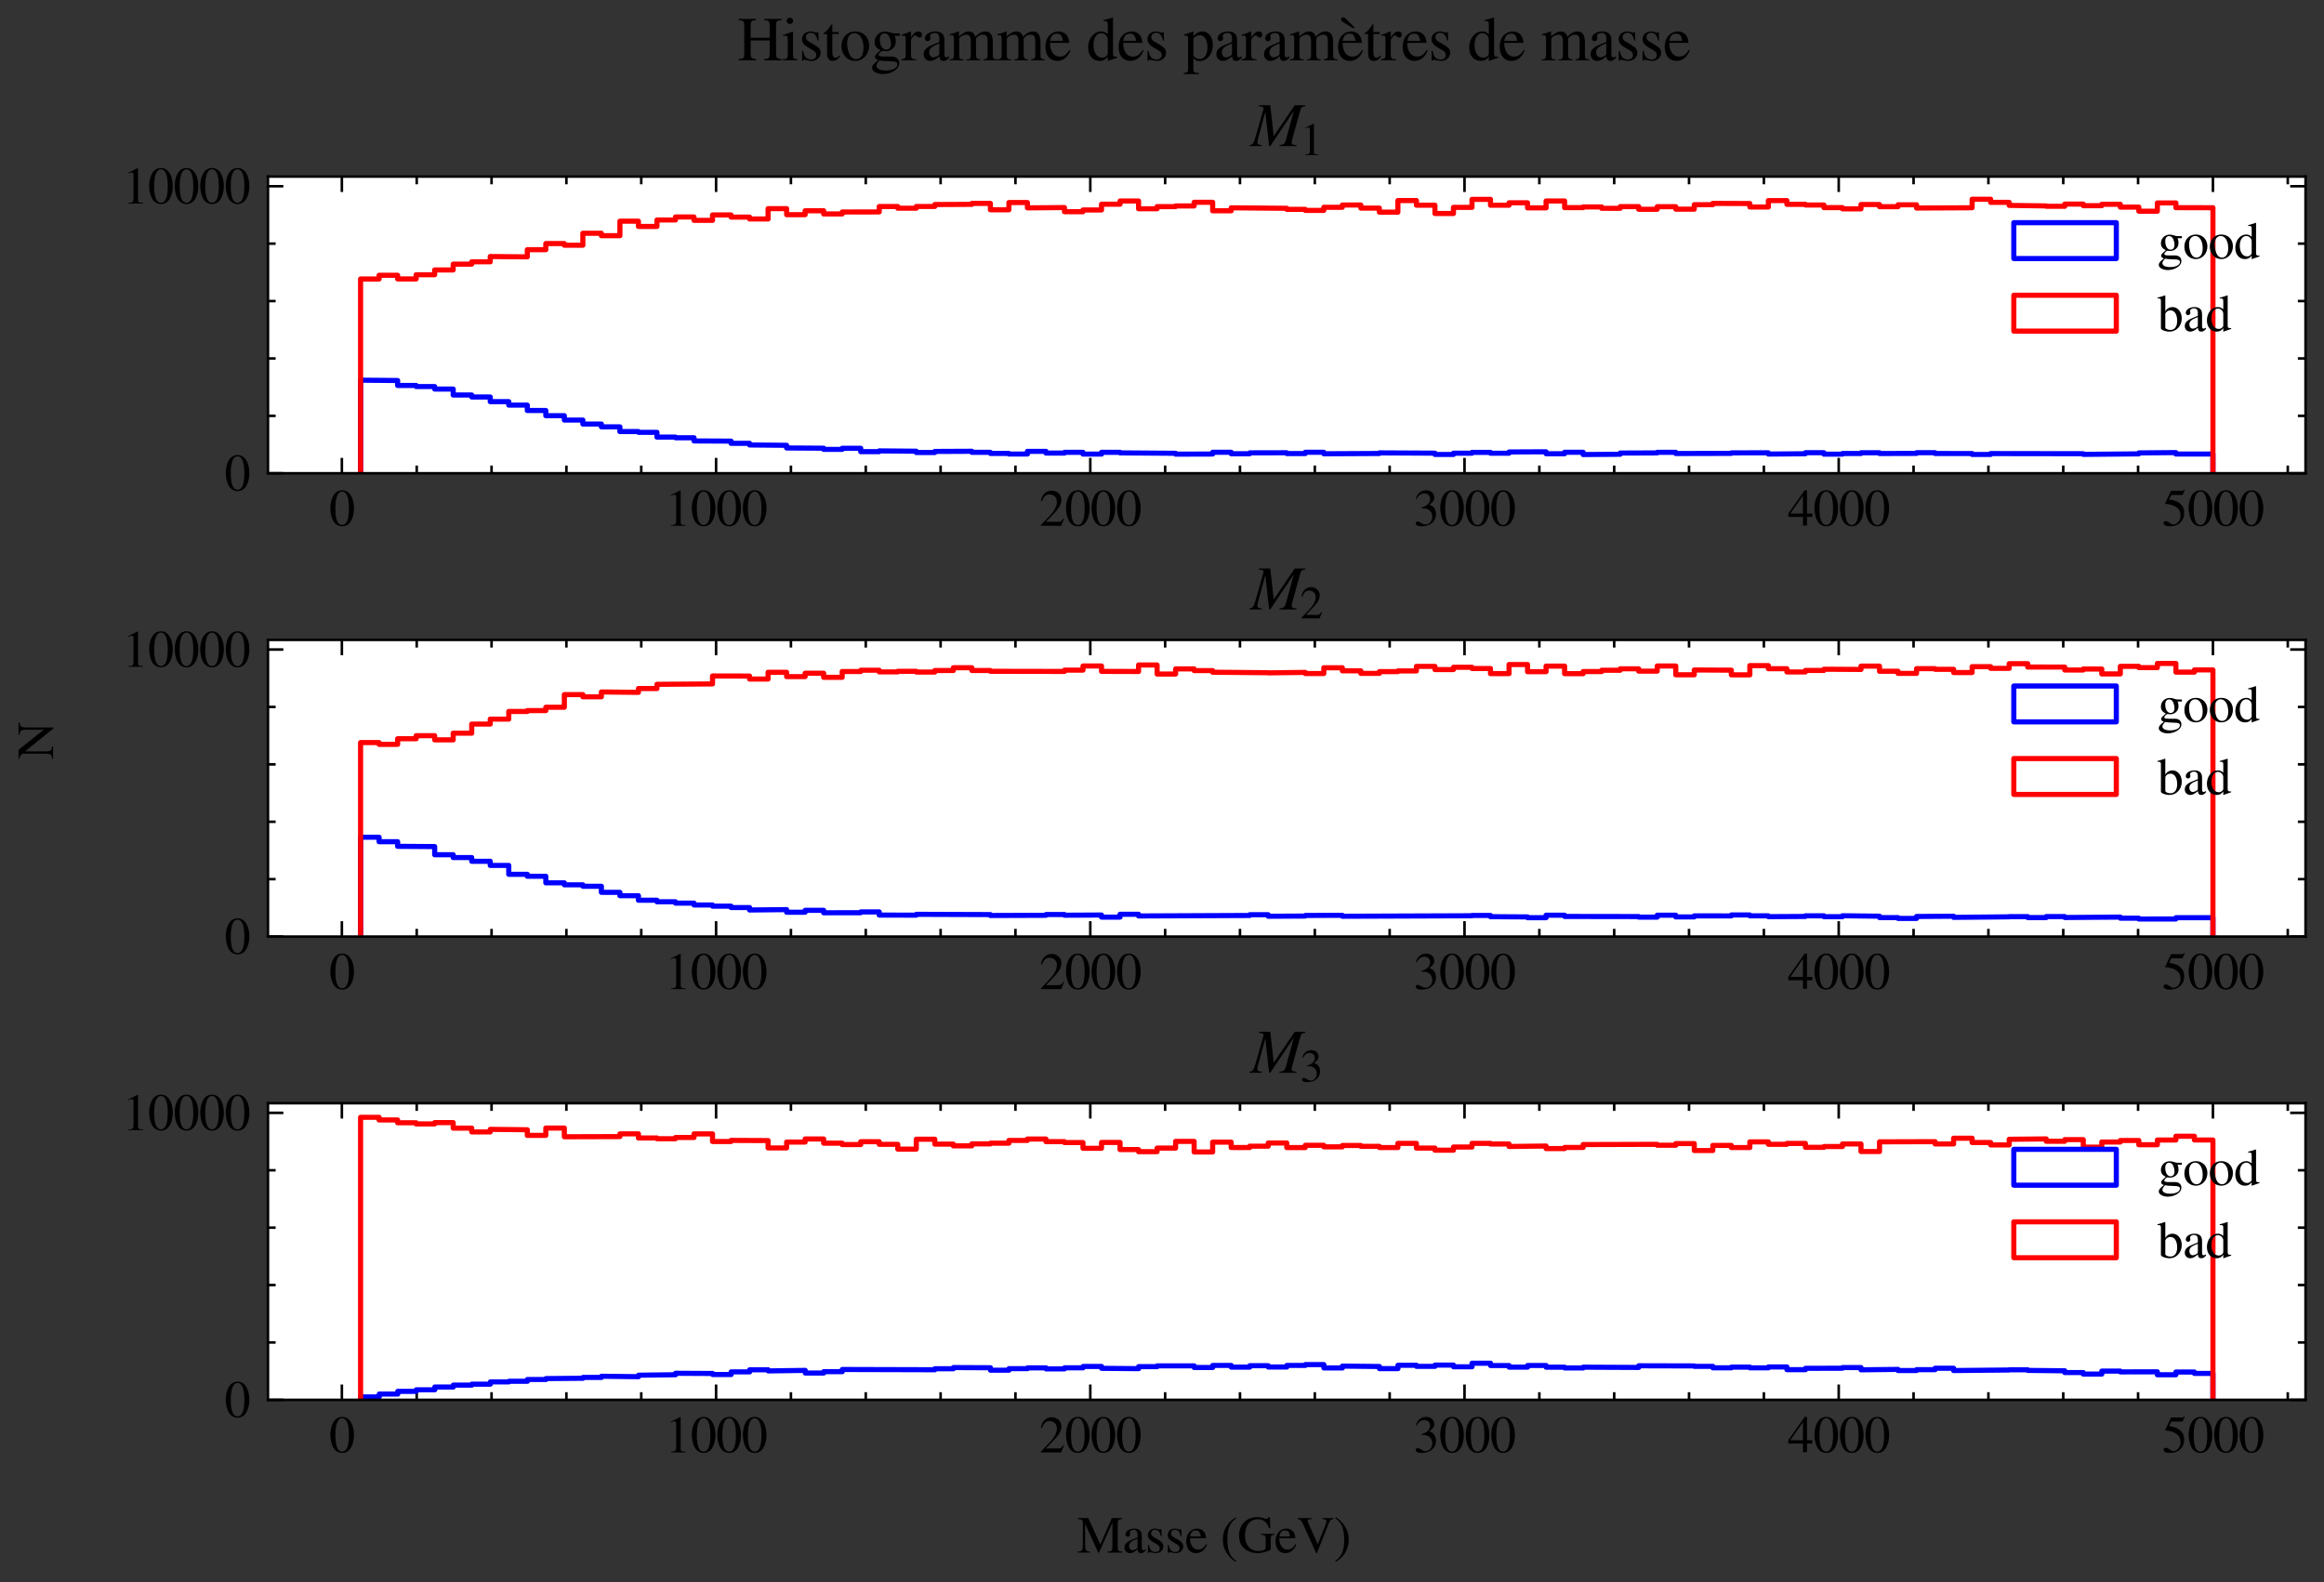 <?xml version="1.0" encoding="utf-8" standalone="no"?>
<!DOCTYPE svg PUBLIC "-//W3C//DTD SVG 1.1//EN"
  "http://www.w3.org/Graphics/SVG/1.1/DTD/svg11.dtd">
<svg xmlns:xlink="http://www.w3.org/1999/xlink" width="453.48pt" height="308.757pt" viewBox="0 0 453.48 308.757" xmlns="http://www.w3.org/2000/svg" version="1.1">
 <rect x="0" y="0" width="453.48" height="308.757" fill="#333333" stroke="none"/>
 <defs>
  <style type="text/css">*{stroke-linejoin: round; stroke-linecap: butt}</style>
 </defs>
 <g id="figure_1">
  <g id="patch_1">
   <path d="M 0 308.757 
L 453.48 308.757 
L 453.48 0 
L 0 0 
L 0 308.757 
z
" style="fill: none"/>
  </g>
  <g id="axes_1">
   <g id="patch_2">
    <path d="M 52.287 92.357 
L 449.88 92.357 
L 449.88 34.459 
L 52.287 34.459 
z
" style="fill: #ffffff"/>
   </g>
   <g id="matplotlib.axis_1">
    <g id="xtick_1">
     <g id="line2d_1">
      <defs>
       <path id="m1bdc680f9f" d="M 0 0 
L 0 -3 
" style="stroke: #000000; stroke-width: 0.5"/>
      </defs>
      <g>
       <use xlink:href="#m1bdc680f9f" x="66.708" y="92.357" style="stroke: #000000; stroke-width: 0.5"/>
      </g>
     </g>
     <g id="line2d_2">
      <defs>
       <path id="m080c0ac4f2" d="M 0 0 
L 0 3 
" style="stroke: #000000; stroke-width: 0.5"/>
      </defs>
      <g>
       <use xlink:href="#m080c0ac4f2" x="66.708" y="34.459" style="stroke: #000000; stroke-width: 0.5"/>
      </g>
     </g>
     <g id="text_1">
      <!-- $\mathdefault{0}$ -->
      <g transform="translate(64.217 102.612)scale(0.1 -0.1)">
       <defs>
        <path id="NimbusRomNo9L-Regu-30" d="M 1626 4352 
C 1274 4352 1005 4244 768 4020 
C 397 3661 154 2925 154 2176 
C 154 1479 365 730 666 372 
C 902 90 1229 -64 1600 -64 
C 1926 -64 2202 45 2432 269 
C 2803 621 3046 1364 3046 2138 
C 3046 3450 2464 4352 1626 4352 
z
M 1606 4186 
C 2144 4186 2432 3463 2432 2125 
C 2432 788 2150 103 1600 103 
C 1050 103 768 788 768 2119 
C 768 3476 1056 4186 1606 4186 
z
" transform="scale(0.016)"/>
       </defs>
       <use xlink:href="#NimbusRomNo9L-Regu-30" transform="scale(0.996)"/>
      </g>
     </g>
    </g>
    <g id="xtick_2">
     <g id="line2d_3">
      <g>
       <use xlink:href="#m1bdc680f9f" x="139.728" y="92.357" style="stroke: #000000; stroke-width: 0.5"/>
      </g>
     </g>
     <g id="line2d_4">
      <g>
       <use xlink:href="#m080c0ac4f2" x="139.728" y="34.459" style="stroke: #000000; stroke-width: 0.5"/>
      </g>
     </g>
     <g id="text_2">
      <!-- $\mathdefault{1000}$ -->
      <g transform="translate(129.765 102.612)scale(0.1 -0.1)">
       <defs>
        <path id="NimbusRomNo9L-Regu-31" d="M 1862 4339 
L 710 3757 
L 710 3667 
C 787 3699 858 3725 883 3738 
C 998 3783 1107 3808 1171 3808 
C 1306 3808 1363 3711 1363 3505 
L 1363 592 
C 1363 379 1312 232 1210 173 
C 1114 116 1024 96 755 96 
L 755 0 
L 2522 0 
L 2522 96 
C 2016 96 1914 160 1914 470 
L 1914 4327 
L 1862 4339 
z
" transform="scale(0.016)"/>
       </defs>
       <use xlink:href="#NimbusRomNo9L-Regu-31" transform="scale(0.996)"/>
       <use xlink:href="#NimbusRomNo9L-Regu-30" transform="translate(49.813 0)scale(0.996)"/>
       <use xlink:href="#NimbusRomNo9L-Regu-30" transform="translate(99.626 0)scale(0.996)"/>
       <use xlink:href="#NimbusRomNo9L-Regu-30" transform="translate(149.44 0)scale(0.996)"/>
      </g>
     </g>
    </g>
    <g id="xtick_3">
     <g id="line2d_5">
      <g>
       <use xlink:href="#m1bdc680f9f" x="212.748" y="92.357" style="stroke: #000000; stroke-width: 0.5"/>
      </g>
     </g>
     <g id="line2d_6">
      <g>
       <use xlink:href="#m080c0ac4f2" x="212.748" y="34.459" style="stroke: #000000; stroke-width: 0.5"/>
      </g>
     </g>
     <g id="text_3">
      <!-- $\mathdefault{2000}$ -->
      <g transform="translate(202.785 102.612)scale(0.1 -0.1)">
       <defs>
        <path id="NimbusRomNo9L-Regu-32" d="M 3040 875 
L 2957 907 
C 2720 544 2637 486 2349 486 
L 819 486 
L 1894 1609 
C 2464 2202 2714 2687 2714 3185 
C 2714 3823 2195 4313 1530 4313 
C 1178 4313 845 4173 608 3918 
C 403 3700 307 3496 198 3043 
L 333 3011 
C 589 3636 819 3840 1261 3840 
C 1798 3840 2163 3476 2163 2940 
C 2163 2443 1869 1850 1331 1282 
L 192 77 
L 192 0 
L 2688 0 
L 3040 875 
z
" transform="scale(0.016)"/>
       </defs>
       <use xlink:href="#NimbusRomNo9L-Regu-32" transform="scale(0.996)"/>
       <use xlink:href="#NimbusRomNo9L-Regu-30" transform="translate(49.813 0)scale(0.996)"/>
       <use xlink:href="#NimbusRomNo9L-Regu-30" transform="translate(99.626 0)scale(0.996)"/>
       <use xlink:href="#NimbusRomNo9L-Regu-30" transform="translate(149.44 0)scale(0.996)"/>
      </g>
     </g>
    </g>
    <g id="xtick_4">
     <g id="line2d_7">
      <g>
       <use xlink:href="#m1bdc680f9f" x="285.768" y="92.357" style="stroke: #000000; stroke-width: 0.5"/>
      </g>
     </g>
     <g id="line2d_8">
      <g>
       <use xlink:href="#m080c0ac4f2" x="285.768" y="34.459" style="stroke: #000000; stroke-width: 0.5"/>
      </g>
     </g>
     <g id="text_4">
      <!-- $\mathdefault{3000}$ -->
      <g transform="translate(275.805 102.612)scale(0.1 -0.1)">
       <defs>
        <path id="NimbusRomNo9L-Regu-33" d="M 979 2138 
C 1357 2138 1504 2125 1658 2068 
C 2054 1927 2304 1562 2304 1120 
C 2304 583 1939 167 1466 167 
C 1293 167 1165 212 928 365 
C 736 480 627 525 518 525 
C 371 525 275 436 275 301 
C 275 77 550 -64 998 -64 
C 1491 -64 1997 103 2298 365 
C 2598 628 2765 999 2765 1428 
C 2765 1754 2662 2055 2477 2253 
C 2349 2394 2227 2471 1946 2592 
C 2387 2893 2547 3130 2547 3476 
C 2547 3994 2138 4352 1549 4352 
C 1229 4352 947 4244 717 4039 
C 525 3866 429 3699 288 3315 
L 384 3290 
C 646 3757 934 3968 1338 3968 
C 1754 3968 2042 3687 2042 3284 
C 2042 3053 1946 2823 1786 2663 
C 1594 2471 1414 2375 979 2221 
L 979 2138 
z
" transform="scale(0.016)"/>
       </defs>
       <use xlink:href="#NimbusRomNo9L-Regu-33" transform="scale(0.996)"/>
       <use xlink:href="#NimbusRomNo9L-Regu-30" transform="translate(49.813 0)scale(0.996)"/>
       <use xlink:href="#NimbusRomNo9L-Regu-30" transform="translate(99.626 0)scale(0.996)"/>
       <use xlink:href="#NimbusRomNo9L-Regu-30" transform="translate(149.44 0)scale(0.996)"/>
      </g>
     </g>
    </g>
    <g id="xtick_5">
     <g id="line2d_9">
      <g>
       <use xlink:href="#m1bdc680f9f" x="358.788" y="92.357" style="stroke: #000000; stroke-width: 0.5"/>
      </g>
     </g>
     <g id="line2d_10">
      <g>
       <use xlink:href="#m080c0ac4f2" x="358.788" y="34.459" style="stroke: #000000; stroke-width: 0.5"/>
      </g>
     </g>
     <g id="text_5">
      <!-- $\mathdefault{4000}$ -->
      <g transform="translate(348.825 102.612)scale(0.1 -0.1)">
       <defs>
        <path id="NimbusRomNo9L-Regu-34" d="M 3021 1497 
L 2368 1497 
L 2368 4352 
L 2086 4352 
L 77 1497 
L 77 1088 
L 1875 1088 
L 1875 32 
L 2368 32 
L 2368 1088 
L 3021 1088 
L 3021 1497 
z
M 1869 1497 
L 333 1497 
L 1869 3698 
L 1869 1497 
z
" transform="scale(0.016)"/>
       </defs>
       <use xlink:href="#NimbusRomNo9L-Regu-34" transform="scale(0.996)"/>
       <use xlink:href="#NimbusRomNo9L-Regu-30" transform="translate(49.813 0)scale(0.996)"/>
       <use xlink:href="#NimbusRomNo9L-Regu-30" transform="translate(99.626 0)scale(0.996)"/>
       <use xlink:href="#NimbusRomNo9L-Regu-30" transform="translate(149.44 0)scale(0.996)"/>
      </g>
     </g>
    </g>
    <g id="xtick_6">
     <g id="line2d_11">
      <g>
       <use xlink:href="#m1bdc680f9f" x="431.808" y="92.357" style="stroke: #000000; stroke-width: 0.5"/>
      </g>
     </g>
     <g id="line2d_12">
      <g>
       <use xlink:href="#m080c0ac4f2" x="431.808" y="34.459" style="stroke: #000000; stroke-width: 0.5"/>
      </g>
     </g>
     <g id="text_6">
      <!-- $\mathdefault{5000}$ -->
      <g transform="translate(421.845 102.612)scale(0.1 -0.1)">
       <defs>
        <path id="NimbusRomNo9L-Regu-35" d="M 1158 3776 
L 2413 3776 
C 2515 3776 2541 3789 2560 3834 
L 2803 4403 
L 2746 4448 
C 2650 4314 2586 4282 2451 4282 
L 1114 4282 
L 416 2759 
C 410 2746 410 2740 410 2727 
C 410 2695 435 2676 486 2676 
C 691 2676 947 2631 1210 2547 
C 1946 2309 2285 1910 2285 1274 
C 2285 656 1894 173 1395 173 
C 1267 173 1158 218 966 360 
C 762 508 614 572 480 572 
C 294 572 205 495 205 334 
C 205 90 506 -64 986 -64 
C 1523 -64 1984 110 2304 438 
C 2598 728 2733 1094 2733 1583 
C 2733 2046 2611 2342 2291 2663 
C 2010 2947 1645 3094 890 3229 
L 1158 3776 
z
" transform="scale(0.016)"/>
       </defs>
       <use xlink:href="#NimbusRomNo9L-Regu-35" transform="scale(0.996)"/>
       <use xlink:href="#NimbusRomNo9L-Regu-30" transform="translate(49.813 0)scale(0.996)"/>
       <use xlink:href="#NimbusRomNo9L-Regu-30" transform="translate(99.626 0)scale(0.996)"/>
       <use xlink:href="#NimbusRomNo9L-Regu-30" transform="translate(149.44 0)scale(0.996)"/>
      </g>
     </g>
    </g>
    <g id="xtick_7">
     <g id="line2d_13">
      <defs>
       <path id="m07e4d1e824" d="M 0 0 
L 0 -1.5 
" style="stroke: #000000; stroke-width: 0.5"/>
      </defs>
      <g>
       <use xlink:href="#m07e4d1e824" x="81.312" y="92.357" style="stroke: #000000; stroke-width: 0.5"/>
      </g>
     </g>
     <g id="line2d_14">
      <defs>
       <path id="mc5acd390fd" d="M 0 0 
L 0 1.5 
" style="stroke: #000000; stroke-width: 0.5"/>
      </defs>
      <g>
       <use xlink:href="#mc5acd390fd" x="81.312" y="34.459" style="stroke: #000000; stroke-width: 0.5"/>
      </g>
     </g>
    </g>
    <g id="xtick_8">
     <g id="line2d_15">
      <g>
       <use xlink:href="#m07e4d1e824" x="95.916" y="92.357" style="stroke: #000000; stroke-width: 0.5"/>
      </g>
     </g>
     <g id="line2d_16">
      <g>
       <use xlink:href="#mc5acd390fd" x="95.916" y="34.459" style="stroke: #000000; stroke-width: 0.5"/>
      </g>
     </g>
    </g>
    <g id="xtick_9">
     <g id="line2d_17">
      <g>
       <use xlink:href="#m07e4d1e824" x="110.52" y="92.357" style="stroke: #000000; stroke-width: 0.5"/>
      </g>
     </g>
     <g id="line2d_18">
      <g>
       <use xlink:href="#mc5acd390fd" x="110.52" y="34.459" style="stroke: #000000; stroke-width: 0.5"/>
      </g>
     </g>
    </g>
    <g id="xtick_10">
     <g id="line2d_19">
      <g>
       <use xlink:href="#m07e4d1e824" x="125.124" y="92.357" style="stroke: #000000; stroke-width: 0.5"/>
      </g>
     </g>
     <g id="line2d_20">
      <g>
       <use xlink:href="#mc5acd390fd" x="125.124" y="34.459" style="stroke: #000000; stroke-width: 0.5"/>
      </g>
     </g>
    </g>
    <g id="xtick_11">
     <g id="line2d_21">
      <g>
       <use xlink:href="#m07e4d1e824" x="154.332" y="92.357" style="stroke: #000000; stroke-width: 0.5"/>
      </g>
     </g>
     <g id="line2d_22">
      <g>
       <use xlink:href="#mc5acd390fd" x="154.332" y="34.459" style="stroke: #000000; stroke-width: 0.5"/>
      </g>
     </g>
    </g>
    <g id="xtick_12">
     <g id="line2d_23">
      <g>
       <use xlink:href="#m07e4d1e824" x="168.936" y="92.357" style="stroke: #000000; stroke-width: 0.5"/>
      </g>
     </g>
     <g id="line2d_24">
      <g>
       <use xlink:href="#mc5acd390fd" x="168.936" y="34.459" style="stroke: #000000; stroke-width: 0.5"/>
      </g>
     </g>
    </g>
    <g id="xtick_13">
     <g id="line2d_25">
      <g>
       <use xlink:href="#m07e4d1e824" x="183.54" y="92.357" style="stroke: #000000; stroke-width: 0.5"/>
      </g>
     </g>
     <g id="line2d_26">
      <g>
       <use xlink:href="#mc5acd390fd" x="183.54" y="34.459" style="stroke: #000000; stroke-width: 0.5"/>
      </g>
     </g>
    </g>
    <g id="xtick_14">
     <g id="line2d_27">
      <g>
       <use xlink:href="#m07e4d1e824" x="198.144" y="92.357" style="stroke: #000000; stroke-width: 0.5"/>
      </g>
     </g>
     <g id="line2d_28">
      <g>
       <use xlink:href="#mc5acd390fd" x="198.144" y="34.459" style="stroke: #000000; stroke-width: 0.5"/>
      </g>
     </g>
    </g>
    <g id="xtick_15">
     <g id="line2d_29">
      <g>
       <use xlink:href="#m07e4d1e824" x="227.352" y="92.357" style="stroke: #000000; stroke-width: 0.5"/>
      </g>
     </g>
     <g id="line2d_30">
      <g>
       <use xlink:href="#mc5acd390fd" x="227.352" y="34.459" style="stroke: #000000; stroke-width: 0.5"/>
      </g>
     </g>
    </g>
    <g id="xtick_16">
     <g id="line2d_31">
      <g>
       <use xlink:href="#m07e4d1e824" x="241.956" y="92.357" style="stroke: #000000; stroke-width: 0.5"/>
      </g>
     </g>
     <g id="line2d_32">
      <g>
       <use xlink:href="#mc5acd390fd" x="241.956" y="34.459" style="stroke: #000000; stroke-width: 0.5"/>
      </g>
     </g>
    </g>
    <g id="xtick_17">
     <g id="line2d_33">
      <g>
       <use xlink:href="#m07e4d1e824" x="256.56" y="92.357" style="stroke: #000000; stroke-width: 0.5"/>
      </g>
     </g>
     <g id="line2d_34">
      <g>
       <use xlink:href="#mc5acd390fd" x="256.56" y="34.459" style="stroke: #000000; stroke-width: 0.5"/>
      </g>
     </g>
    </g>
    <g id="xtick_18">
     <g id="line2d_35">
      <g>
       <use xlink:href="#m07e4d1e824" x="271.164" y="92.357" style="stroke: #000000; stroke-width: 0.5"/>
      </g>
     </g>
     <g id="line2d_36">
      <g>
       <use xlink:href="#mc5acd390fd" x="271.164" y="34.459" style="stroke: #000000; stroke-width: 0.5"/>
      </g>
     </g>
    </g>
    <g id="xtick_19">
     <g id="line2d_37">
      <g>
       <use xlink:href="#m07e4d1e824" x="300.372" y="92.357" style="stroke: #000000; stroke-width: 0.5"/>
      </g>
     </g>
     <g id="line2d_38">
      <g>
       <use xlink:href="#mc5acd390fd" x="300.372" y="34.459" style="stroke: #000000; stroke-width: 0.5"/>
      </g>
     </g>
    </g>
    <g id="xtick_20">
     <g id="line2d_39">
      <g>
       <use xlink:href="#m07e4d1e824" x="314.976" y="92.357" style="stroke: #000000; stroke-width: 0.5"/>
      </g>
     </g>
     <g id="line2d_40">
      <g>
       <use xlink:href="#mc5acd390fd" x="314.976" y="34.459" style="stroke: #000000; stroke-width: 0.5"/>
      </g>
     </g>
    </g>
    <g id="xtick_21">
     <g id="line2d_41">
      <g>
       <use xlink:href="#m07e4d1e824" x="329.58" y="92.357" style="stroke: #000000; stroke-width: 0.5"/>
      </g>
     </g>
     <g id="line2d_42">
      <g>
       <use xlink:href="#mc5acd390fd" x="329.58" y="34.459" style="stroke: #000000; stroke-width: 0.5"/>
      </g>
     </g>
    </g>
    <g id="xtick_22">
     <g id="line2d_43">
      <g>
       <use xlink:href="#m07e4d1e824" x="344.184" y="92.357" style="stroke: #000000; stroke-width: 0.5"/>
      </g>
     </g>
     <g id="line2d_44">
      <g>
       <use xlink:href="#mc5acd390fd" x="344.184" y="34.459" style="stroke: #000000; stroke-width: 0.5"/>
      </g>
     </g>
    </g>
    <g id="xtick_23">
     <g id="line2d_45">
      <g>
       <use xlink:href="#m07e4d1e824" x="373.392" y="92.357" style="stroke: #000000; stroke-width: 0.5"/>
      </g>
     </g>
     <g id="line2d_46">
      <g>
       <use xlink:href="#mc5acd390fd" x="373.392" y="34.459" style="stroke: #000000; stroke-width: 0.5"/>
      </g>
     </g>
    </g>
    <g id="xtick_24">
     <g id="line2d_47">
      <g>
       <use xlink:href="#m07e4d1e824" x="387.996" y="92.357" style="stroke: #000000; stroke-width: 0.5"/>
      </g>
     </g>
     <g id="line2d_48">
      <g>
       <use xlink:href="#mc5acd390fd" x="387.996" y="34.459" style="stroke: #000000; stroke-width: 0.5"/>
      </g>
     </g>
    </g>
    <g id="xtick_25">
     <g id="line2d_49">
      <g>
       <use xlink:href="#m07e4d1e824" x="402.6" y="92.357" style="stroke: #000000; stroke-width: 0.5"/>
      </g>
     </g>
     <g id="line2d_50">
      <g>
       <use xlink:href="#mc5acd390fd" x="402.6" y="34.459" style="stroke: #000000; stroke-width: 0.5"/>
      </g>
     </g>
    </g>
    <g id="xtick_26">
     <g id="line2d_51">
      <g>
       <use xlink:href="#m07e4d1e824" x="417.204" y="92.357" style="stroke: #000000; stroke-width: 0.5"/>
      </g>
     </g>
     <g id="line2d_52">
      <g>
       <use xlink:href="#mc5acd390fd" x="417.204" y="34.459" style="stroke: #000000; stroke-width: 0.5"/>
      </g>
     </g>
    </g>
    <g id="xtick_27">
     <g id="line2d_53">
      <g>
       <use xlink:href="#m07e4d1e824" x="446.412" y="92.357" style="stroke: #000000; stroke-width: 0.5"/>
      </g>
     </g>
     <g id="line2d_54">
      <g>
       <use xlink:href="#mc5acd390fd" x="446.412" y="34.459" style="stroke: #000000; stroke-width: 0.5"/>
      </g>
     </g>
    </g>
   </g>
   <g id="matplotlib.axis_2">
    <g id="ytick_1">
     <g id="line2d_55">
      <defs>
       <path id="m1db17e9b69" d="M 0 0 
L 3 0 
" style="stroke: #000000; stroke-width: 0.5"/>
      </defs>
      <g>
       <use xlink:href="#m1db17e9b69" x="52.287" y="92.357" style="stroke: #000000; stroke-width: 0.5"/>
      </g>
     </g>
     <g id="line2d_56">
      <defs>
       <path id="mc7fd858407" d="M 0 0 
L -3 0 
" style="stroke: #000000; stroke-width: 0.5"/>
      </defs>
      <g>
       <use xlink:href="#mc7fd858407" x="449.88" y="92.357" style="stroke: #000000; stroke-width: 0.5"/>
      </g>
     </g>
     <g id="text_7">
      <!-- $\mathdefault{0}$ -->
      <g transform="translate(43.806 95.735)scale(0.1 -0.1)">
       <use xlink:href="#NimbusRomNo9L-Regu-30" transform="scale(0.996)"/>
      </g>
     </g>
    </g>
    <g id="ytick_2">
     <g id="line2d_57">
      <g>
       <use xlink:href="#m1db17e9b69" x="52.287" y="36.343" style="stroke: #000000; stroke-width: 0.5"/>
      </g>
     </g>
     <g id="line2d_58">
      <g>
       <use xlink:href="#mc7fd858407" x="449.88" y="36.343" style="stroke: #000000; stroke-width: 0.5"/>
      </g>
     </g>
     <g id="text_8">
      <!-- $\mathdefault{10000}$ -->
      <g transform="translate(23.88 39.72)scale(0.1 -0.1)">
       <use xlink:href="#NimbusRomNo9L-Regu-31" transform="scale(0.996)"/>
       <use xlink:href="#NimbusRomNo9L-Regu-30" transform="translate(49.813 0)scale(0.996)"/>
       <use xlink:href="#NimbusRomNo9L-Regu-30" transform="translate(99.626 0)scale(0.996)"/>
       <use xlink:href="#NimbusRomNo9L-Regu-30" transform="translate(149.44 0)scale(0.996)"/>
       <use xlink:href="#NimbusRomNo9L-Regu-30" transform="translate(199.253 0)scale(0.996)"/>
      </g>
     </g>
    </g>
    <g id="ytick_3">
     <g id="line2d_59">
      <defs>
       <path id="mc1baebe2b2" d="M 0 0 
L 1.5 0 
" style="stroke: #000000; stroke-width: 0.5"/>
      </defs>
      <g>
       <use xlink:href="#mc1baebe2b2" x="52.287" y="81.154" style="stroke: #000000; stroke-width: 0.5"/>
      </g>
     </g>
     <g id="line2d_60">
      <defs>
       <path id="m85a41c5092" d="M 0 0 
L -1.5 0 
" style="stroke: #000000; stroke-width: 0.5"/>
      </defs>
      <g>
       <use xlink:href="#m85a41c5092" x="449.88" y="81.154" style="stroke: #000000; stroke-width: 0.5"/>
      </g>
     </g>
    </g>
    <g id="ytick_4">
     <g id="line2d_61">
      <g>
       <use xlink:href="#mc1baebe2b2" x="52.287" y="69.951" style="stroke: #000000; stroke-width: 0.5"/>
      </g>
     </g>
     <g id="line2d_62">
      <g>
       <use xlink:href="#m85a41c5092" x="449.88" y="69.951" style="stroke: #000000; stroke-width: 0.5"/>
      </g>
     </g>
    </g>
    <g id="ytick_5">
     <g id="line2d_63">
      <g>
       <use xlink:href="#mc1baebe2b2" x="52.287" y="58.749" style="stroke: #000000; stroke-width: 0.5"/>
      </g>
     </g>
     <g id="line2d_64">
      <g>
       <use xlink:href="#m85a41c5092" x="449.88" y="58.749" style="stroke: #000000; stroke-width: 0.5"/>
      </g>
     </g>
    </g>
    <g id="ytick_6">
     <g id="line2d_65">
      <g>
       <use xlink:href="#mc1baebe2b2" x="52.287" y="47.546" style="stroke: #000000; stroke-width: 0.5"/>
      </g>
     </g>
     <g id="line2d_66">
      <g>
       <use xlink:href="#m85a41c5092" x="449.88" y="47.546" style="stroke: #000000; stroke-width: 0.5"/>
      </g>
     </g>
    </g>
   </g>
   <g id="patch_3">
    <path d="M 70.36 92.357 
L 70.36 74.192 
L 77.589 74.259 
L 77.589 75.222 
L 81.203 75.222 
L 81.203 75.435 
L 84.818 75.435 
L 84.818 75.923 
L 88.432 75.923 
L 88.432 77.082 
L 92.047 77.082 
L 92.047 77.474 
L 95.661 77.474 
L 95.661 78.376 
L 99.275 78.376 
L 99.275 79.059 
L 102.89 79.059 
L 102.89 80.107 
L 106.504 80.107 
L 106.504 81.121 
L 110.119 81.121 
L 110.119 81.978 
L 113.733 81.978 
L 113.733 82.751 
L 117.348 82.751 
L 117.348 83.305 
L 120.962 83.305 
L 120.962 84.224 
L 124.577 84.224 
L 124.577 84.37 
L 128.191 84.37 
L 128.191 85.3 
L 131.806 85.3 
L 131.806 85.428 
L 135.42 85.428 
L 135.42 86.05 
L 142.649 86.084 
L 142.649 86.515 
L 146.263 86.515 
L 146.263 86.834 
L 153.492 86.902 
L 153.492 87.422 
L 160.721 87.467 
L 160.721 87.697 
L 164.336 87.697 
L 164.336 87.484 
L 167.95 87.484 
L 167.95 88.139 
L 171.565 88.139 
L 171.565 87.994 
L 178.793 88.055 
L 178.793 88.308 
L 182.408 88.308 
L 182.408 88.1 
L 189.637 88.067 
L 189.637 88.274 
L 193.251 88.274 
L 193.251 88.487 
L 196.866 88.487 
L 196.866 88.604 
L 200.48 88.604 
L 200.48 88.083 
L 204.095 88.083 
L 204.095 88.42 
L 207.709 88.42 
L 207.709 88.274 
L 211.323 88.274 
L 211.323 88.616 
L 214.938 88.616 
L 214.938 88.268 
L 218.552 88.268 
L 218.552 88.38 
L 229.396 88.459 
L 229.396 88.627 
L 236.625 88.604 
L 236.625 88.263 
L 240.239 88.263 
L 240.239 88.548 
L 243.854 88.548 
L 243.854 88.375 
L 251.082 88.358 
L 251.082 88.515 
L 254.697 88.515 
L 254.697 88.263 
L 258.311 88.263 
L 258.311 88.554 
L 269.155 88.498 
L 269.155 88.38 
L 279.998 88.436 
L 279.998 88.688 
L 283.613 88.688 
L 283.613 88.442 
L 287.227 88.442 
L 287.227 88.285 
L 290.841 88.285 
L 290.841 88.448 
L 294.456 88.448 
L 294.456 88.201 
L 301.685 88.167 
L 301.685 88.548 
L 305.299 88.548 
L 305.299 88.263 
L 308.914 88.263 
L 308.914 88.705 
L 316.143 88.649 
L 316.143 88.414 
L 323.372 88.386 
L 323.372 88.268 
L 326.986 88.268 
L 326.986 88.504 
L 337.829 88.476 
L 337.829 88.38 
L 345.058 88.364 
L 345.058 88.61 
L 352.287 88.548 
L 352.287 88.347 
L 355.902 88.347 
L 355.902 88.627 
L 359.516 88.627 
L 359.516 88.504 
L 363.131 88.504 
L 363.131 88.358 
L 366.745 88.358 
L 366.745 88.504 
L 373.974 88.481 
L 373.974 88.347 
L 377.588 88.347 
L 377.588 88.504 
L 384.817 88.509 
L 384.817 88.688 
L 388.432 88.688 
L 388.432 88.515 
L 406.504 88.543 
L 406.504 88.672 
L 417.347 88.571 
L 417.347 88.386 
L 424.576 88.324 
L 424.576 88.604 
L 431.805 88.604 
L 431.805 92.357 
L 431.805 92.357 
" clip-path="url(#p116743c3d4)" style="fill: none; stroke: #0000ff; stroke-linejoin: miter"/>
   </g>
   <g id="patch_4">
    <path d="M 70.359 92.357 
L 70.359 54.447 
L 73.974 54.447 
L 73.974 53.724 
L 77.588 53.724 
L 77.588 54.435 
L 81.203 54.435 
L 81.203 53.618 
L 84.817 53.618 
L 84.817 52.682 
L 88.432 52.682 
L 88.432 51.545 
L 92.046 51.545 
L 92.046 51.091 
L 95.661 51.091 
L 95.661 50.061 
L 102.89 50.128 
L 102.89 48.727 
L 106.504 48.727 
L 106.504 47.529 
L 110.119 47.529 
L 110.119 47.859 
L 113.733 47.859 
L 113.733 45.523 
L 117.347 45.523 
L 117.347 45.994 
L 120.962 45.994 
L 120.962 43.165 
L 124.576 43.165 
L 124.576 44.19 
L 128.191 44.19 
L 128.191 42.93 
L 131.805 42.93 
L 131.805 42.347 
L 135.42 42.347 
L 135.42 43.003 
L 139.034 43.003 
L 139.034 41.944 
L 142.649 41.944 
L 142.649 42.37 
L 146.263 42.37 
L 146.263 42.734 
L 149.878 42.734 
L 149.878 40.717 
L 153.492 40.717 
L 153.492 41.894 
L 157.107 41.894 
L 157.107 41.132 
L 160.721 41.132 
L 160.721 41.754 
L 164.336 41.754 
L 164.336 41.373 
L 171.565 41.356 
L 171.565 40.303 
L 175.179 40.303 
L 175.179 40.633 
L 178.794 40.633 
L 178.794 40.292 
L 182.408 40.292 
L 182.408 39.916 
L 189.637 39.877 
L 189.637 39.692 
L 193.252 39.692 
L 193.252 40.936 
L 196.866 40.936 
L 196.866 39.524 
L 200.481 39.524 
L 200.481 40.566 
L 207.71 40.505 
L 207.71 41.311 
L 211.324 41.311 
L 211.324 40.975 
L 214.938 40.975 
L 214.938 39.855 
L 218.553 39.855 
L 218.553 39.227 
L 222.167 39.227 
L 222.167 40.74 
L 225.782 40.74 
L 225.782 40.32 
L 229.396 40.32 
L 229.396 40.191 
L 233.011 40.191 
L 233.011 39.479 
L 236.625 39.479 
L 236.625 41.137 
L 240.24 41.137 
L 240.24 40.555 
L 251.083 40.65 
L 251.083 40.857 
L 254.698 40.857 
L 254.698 41.059 
L 258.312 41.059 
L 258.312 40.454 
L 261.927 40.454 
L 261.927 40.012 
L 265.541 40.012 
L 265.541 40.611 
L 269.156 40.611 
L 269.156 41.401 
L 272.77 41.401 
L 272.77 39.138 
L 276.385 39.138 
L 276.385 40.045 
L 279.999 40.045 
L 279.999 41.67 
L 283.614 41.67 
L 283.614 40.471 
L 287.228 40.471 
L 287.228 38.908 
L 290.843 38.908 
L 290.843 40.051 
L 294.457 40.051 
L 294.457 39.575 
L 298.072 39.575 
L 298.072 40.566 
L 301.686 40.566 
L 301.686 39.222 
L 305.301 39.222 
L 305.301 40.521 
L 308.915 40.521 
L 308.915 40.381 
L 312.529 40.381 
L 312.529 40.656 
L 316.144 40.656 
L 316.144 40.32 
L 319.758 40.32 
L 319.758 40.841 
L 323.373 40.841 
L 323.373 40.336 
L 326.987 40.336 
L 326.987 40.818 
L 330.602 40.818 
L 330.602 39.944 
L 334.216 39.944 
L 334.216 39.692 
L 341.445 39.72 
L 341.445 40.398 
L 345.06 40.398 
L 345.06 39.143 
L 348.674 39.143 
L 348.674 39.872 
L 352.289 39.872 
L 352.289 40.006 
L 355.903 40.006 
L 355.903 40.516 
L 359.518 40.516 
L 359.518 40.757 
L 363.132 40.757 
L 363.132 39.911 
L 366.747 39.911 
L 366.747 40.336 
L 370.361 40.336 
L 370.361 39.967 
L 373.976 39.967 
L 373.976 40.6 
L 384.819 40.544 
L 384.819 38.88 
L 388.434 38.88 
L 388.434 39.491 
L 392.048 39.491 
L 392.048 40.084 
L 399.277 40.185 
L 399.277 40.258 
L 402.892 40.258 
L 402.892 39.832 
L 406.506 39.832 
L 406.506 40.14 
L 410.12 40.14 
L 410.12 39.866 
L 413.735 39.866 
L 413.735 40.42 
L 417.349 40.42 
L 417.349 41.216 
L 420.964 41.216 
L 420.964 39.603 
L 424.578 39.603 
L 424.578 40.521 
L 431.807 40.538 
L 431.807 92.357 
L 431.807 92.357 
" clip-path="url(#p116743c3d4)" style="fill: none; stroke: #ff0000; stroke-linejoin: miter"/>
   </g>
   <g id="patch_5">
    <path d="M 52.287 92.357 
L 52.287 34.459 
" style="fill: none; stroke: #000000; stroke-width: 0.5; stroke-linejoin: miter; stroke-linecap: square"/>
   </g>
   <g id="patch_6">
    <path d="M 449.88 92.357 
L 449.88 34.459 
" style="fill: none; stroke: #000000; stroke-width: 0.5; stroke-linejoin: miter; stroke-linecap: square"/>
   </g>
   <g id="patch_7">
    <path d="M 52.287 92.357 
L 449.88 92.357 
" style="fill: none; stroke: #000000; stroke-width: 0.5; stroke-linejoin: miter; stroke-linecap: square"/>
   </g>
   <g id="patch_8">
    <path d="M 52.287 34.459 
L 449.88 34.459 
" style="fill: none; stroke: #000000; stroke-width: 0.5; stroke-linejoin: miter; stroke-linecap: square"/>
   </g>
   <g id="text_9">
    <!-- $M_1$ -->
    <g transform="translate(244.012 28.459)scale(0.12 -0.12)">
     <defs>
      <path id="NimbusRomNo9L-ReguItal-4d" d="M 5587 4147 
L 4518 4147 
L 2368 992 
L 2016 4147 
L 858 4147 
L 858 4032 
C 1178 4032 1331 3960 1331 3808 
C 1331 3757 1306 3661 1267 3545 
C 1254 3519 1235 3449 1210 3353 
C 1203 3334 1197 3309 1190 3283 
L 512 902 
C 314 236 218 109 -115 70 
L -115 -32 
L 1152 -32 
L 1152 70 
C 826 96 698 172 698 352 
C 698 416 723 582 755 691 
L 1510 3462 
L 1901 -32 
L 2010 -32 
L 4422 3558 
L 3597 550 
C 3494 211 3366 115 2950 70 
L 2950 -32 
L 4698 -32 
L 4698 70 
C 4262 109 4205 147 4205 346 
C 4205 454 4218 537 4275 736 
L 5062 3572 
C 5178 3956 5210 3988 5587 4045 
L 5587 4147 
z
" transform="scale(0.016)"/>
     </defs>
     <use xlink:href="#NimbusRomNo9L-ReguItal-4d" transform="scale(0.996)"/>
     <use xlink:href="#NimbusRomNo9L-Regu-31" transform="translate(80.498 -15.05)scale(0.737)"/>
    </g>
   </g>
   <g id="legend_1">
    <g id="patch_9">
     <path d="M 392.954 50.459 
L 412.954 50.459 
L 412.954 43.459 
L 392.954 43.459 
L 392.954 50.459 
z
" style="fill: none; stroke: #0000ff; stroke-linejoin: miter"/>
    </g>
    <g id="text_10">
     <!-- good -->
     <g transform="translate(420.954 50.459)scale(0.1 -0.1)">
      <defs>
       <path id="NimbusRomNo9L-Regu-67" d="M 3008 2496 
L 3008 2746 
L 2515 2746 
C 2387 2746 2291 2763 2163 2802 
L 2022 2847 
C 1850 2903 1677 2931 1510 2931 
C 915 2931 442 2467 442 1881 
C 442 1476 614 1230 1037 1018 
C 915 906 800 799 762 768 
C 550 588 467 463 467 338 
C 467 206 544 131 806 6 
C 352 -329 179 -543 179 -781 
C 179 -1124 678 -1408 1286 -1408 
C 1766 -1408 2266 -1238 2598 -962 
C 2842 -759 2950 -548 2950 -299 
C 2950 108 2650 384 2176 384 
L 1350 384 
C 1011 384 851 443 851 548 
C 851 678 1062 908 1235 960 
C 1293 953 1338 947 1357 947 
C 1478 934 1562 928 1600 928 
C 1837 928 2093 1026 2291 1203 
C 2502 1387 2598 1617 2598 1945 
C 2598 2135 2566 2286 2477 2496 
L 3008 2496 
z
M 941 -13 
C 1152 -58 1664 -96 1978 -96 
C 2560 -96 2771 -180 2771 -414 
C 2771 -791 2285 -1043 1562 -1043 
C 998 -1043 627 -855 627 -570 
C 627 -420 672 -336 941 -13 
z
M 973 2145 
C 973 2526 1152 2752 1446 2752 
C 1645 2752 1811 2642 1914 2449 
C 2029 2223 2106 1927 2106 1675 
C 2106 1314 1920 1088 1626 1088 
C 1242 1088 973 1507 973 2126 
L 973 2145 
z
" transform="scale(0.016)"/>
       <path id="NimbusRomNo9L-Regu-6f" d="M 1600 2944 
C 768 2944 186 2330 186 1446 
C 186 582 781 -64 1587 -64 
C 2394 -64 3008 614 3008 1498 
C 3008 2336 2419 2944 1600 2944 
z
M 1517 2765 
C 2054 2765 2432 2150 2432 1274 
C 2432 550 2144 115 1664 115 
C 1414 115 1178 269 1043 525 
C 864 858 762 1306 762 1760 
C 762 2368 1062 2765 1517 2765 
z
" transform="scale(0.016)"/>
       <path id="NimbusRomNo9L-Regu-64" d="M 2202 -64 
L 3142 269 
L 3142 365 
C 3027 365 3014 365 2995 365 
C 2765 365 2714 435 2714 731 
L 2714 4364 
L 2682 4377 
C 2374 4268 2150 4204 1741 4096 
L 1741 3994 
C 1792 4000 1830 4000 1882 4000 
C 2118 4000 2176 3936 2176 3672 
L 2176 2669 
C 1933 2874 1760 2944 1504 2944 
C 768 2944 173 2221 173 1312 
C 173 493 653 -64 1357 -64 
C 1715 -64 1958 64 2176 365 
L 2176 -45 
L 2202 -64 
z
M 2176 653 
C 2176 608 2131 531 2067 461 
C 1952 333 1792 269 1606 269 
C 1075 269 723 781 723 1568 
C 723 2291 1037 2765 1523 2765 
C 1862 2765 2176 2464 2176 2125 
L 2176 653 
z
" transform="scale(0.016)"/>
      </defs>
      <use xlink:href="#NimbusRomNo9L-Regu-67" transform="scale(0.996)"/>
      <use xlink:href="#NimbusRomNo9L-Regu-6f" transform="translate(49.813 0)scale(0.996)"/>
      <use xlink:href="#NimbusRomNo9L-Regu-6f" transform="translate(99.626 0)scale(0.996)"/>
      <use xlink:href="#NimbusRomNo9L-Regu-64" transform="translate(149.44 0)scale(0.996)"/>
     </g>
    </g>
    <g id="patch_10">
     <path d="M 392.954 64.616 
L 412.954 64.616 
L 412.954 57.616 
L 392.954 57.616 
L 392.954 64.616 
z
" style="fill: none; stroke: #ff0000; stroke-linejoin: miter"/>
    </g>
    <g id="text_11">
     <!-- bad -->
     <g transform="translate(420.954 64.616)scale(0.1 -0.1)">
      <defs>
       <path id="NimbusRomNo9L-Regu-62" d="M 979 4364 
L 947 4377 
C 678 4281 506 4230 205 4147 
L 19 4096 
L 19 3994 
C 58 4000 83 4000 128 4000 
C 384 4000 442 3942 442 3673 
L 442 347 
C 442 147 986 -64 1498 -64 
C 2342 -64 2995 640 2995 1555 
C 2995 2342 2509 2944 1869 2944 
C 1478 2944 1107 2714 979 2400 
L 979 4364 
z
M 979 2061 
C 979 2310 1280 2541 1613 2541 
C 2112 2541 2432 2042 2432 1261 
C 2432 550 2125 141 1600 141 
C 1267 141 979 288 979 448 
L 979 2061 
z
" transform="scale(0.016)"/>
       <path id="NimbusRomNo9L-Regu-61" d="M 2829 423 
C 2720 333 2643 301 2547 301 
C 2400 301 2355 390 2355 672 
L 2355 1920 
C 2355 2253 2323 2438 2227 2592 
C 2086 2822 1811 2944 1434 2944 
C 832 2944 358 2630 358 2227 
C 358 2080 486 1952 634 1952 
C 787 1952 922 2080 922 2221 
C 922 2246 915 2278 909 2323 
C 896 2381 890 2432 890 2477 
C 890 2650 1094 2790 1350 2790 
C 1664 2790 1837 2605 1837 2259 
L 1837 1869 
C 851 1472 742 1421 467 1178 
C 326 1050 237 832 237 621 
C 237 218 518 -64 909 -64 
C 1190 -64 1453 70 1843 403 
C 1875 70 1990 -64 2253 -64 
C 2470 -64 2605 13 2829 256 
L 2829 423 
z
M 1837 783 
C 1837 584 1805 526 1670 449 
C 1517 359 1338 301 1203 301 
C 979 301 800 520 800 796 
L 800 822 
C 800 1201 1062 1433 1837 1715 
L 1837 783 
z
" transform="scale(0.016)"/>
      </defs>
      <use xlink:href="#NimbusRomNo9L-Regu-62" transform="scale(0.996)"/>
      <use xlink:href="#NimbusRomNo9L-Regu-61" transform="translate(49.813 0)scale(0.996)"/>
      <use xlink:href="#NimbusRomNo9L-Regu-64" transform="translate(94.047 0)scale(0.996)"/>
     </g>
    </g>
   </g>
  </g>
  <g id="axes_2">
   <g id="patch_11">
    <path d="M 52.287 182.773 
L 449.88 182.773 
L 449.88 124.875 
L 52.287 124.875 
z
" style="fill: #ffffff"/>
   </g>
   <g id="matplotlib.axis_3">
    <g id="xtick_28">
     <g id="line2d_67">
      <g>
       <use xlink:href="#m1bdc680f9f" x="66.708" y="182.773" style="stroke: #000000; stroke-width: 0.5"/>
      </g>
     </g>
     <g id="line2d_68">
      <g>
       <use xlink:href="#m080c0ac4f2" x="66.708" y="124.875" style="stroke: #000000; stroke-width: 0.5"/>
      </g>
     </g>
     <g id="text_12">
      <!-- $\mathdefault{0}$ -->
      <g transform="translate(64.218 193.027)scale(0.1 -0.1)">
       <use xlink:href="#NimbusRomNo9L-Regu-30" transform="scale(0.996)"/>
      </g>
     </g>
    </g>
    <g id="xtick_29">
     <g id="line2d_69">
      <g>
       <use xlink:href="#m1bdc680f9f" x="139.728" y="182.773" style="stroke: #000000; stroke-width: 0.5"/>
      </g>
     </g>
     <g id="line2d_70">
      <g>
       <use xlink:href="#m080c0ac4f2" x="139.728" y="124.875" style="stroke: #000000; stroke-width: 0.5"/>
      </g>
     </g>
     <g id="text_13">
      <!-- $\mathdefault{1000}$ -->
      <g transform="translate(129.765 193.027)scale(0.1 -0.1)">
       <use xlink:href="#NimbusRomNo9L-Regu-31" transform="scale(0.996)"/>
       <use xlink:href="#NimbusRomNo9L-Regu-30" transform="translate(49.813 0)scale(0.996)"/>
       <use xlink:href="#NimbusRomNo9L-Regu-30" transform="translate(99.626 0)scale(0.996)"/>
       <use xlink:href="#NimbusRomNo9L-Regu-30" transform="translate(149.44 0)scale(0.996)"/>
      </g>
     </g>
    </g>
    <g id="xtick_30">
     <g id="line2d_71">
      <g>
       <use xlink:href="#m1bdc680f9f" x="212.748" y="182.773" style="stroke: #000000; stroke-width: 0.5"/>
      </g>
     </g>
     <g id="line2d_72">
      <g>
       <use xlink:href="#m080c0ac4f2" x="212.748" y="124.875" style="stroke: #000000; stroke-width: 0.5"/>
      </g>
     </g>
     <g id="text_14">
      <!-- $\mathdefault{2000}$ -->
      <g transform="translate(202.785 193.027)scale(0.1 -0.1)">
       <use xlink:href="#NimbusRomNo9L-Regu-32" transform="scale(0.996)"/>
       <use xlink:href="#NimbusRomNo9L-Regu-30" transform="translate(49.813 0)scale(0.996)"/>
       <use xlink:href="#NimbusRomNo9L-Regu-30" transform="translate(99.626 0)scale(0.996)"/>
       <use xlink:href="#NimbusRomNo9L-Regu-30" transform="translate(149.44 0)scale(0.996)"/>
      </g>
     </g>
    </g>
    <g id="xtick_31">
     <g id="line2d_73">
      <g>
       <use xlink:href="#m1bdc680f9f" x="285.768" y="182.773" style="stroke: #000000; stroke-width: 0.5"/>
      </g>
     </g>
     <g id="line2d_74">
      <g>
       <use xlink:href="#m080c0ac4f2" x="285.768" y="124.875" style="stroke: #000000; stroke-width: 0.5"/>
      </g>
     </g>
     <g id="text_15">
      <!-- $\mathdefault{3000}$ -->
      <g transform="translate(275.805 193.027)scale(0.1 -0.1)">
       <use xlink:href="#NimbusRomNo9L-Regu-33" transform="scale(0.996)"/>
       <use xlink:href="#NimbusRomNo9L-Regu-30" transform="translate(49.813 0)scale(0.996)"/>
       <use xlink:href="#NimbusRomNo9L-Regu-30" transform="translate(99.626 0)scale(0.996)"/>
       <use xlink:href="#NimbusRomNo9L-Regu-30" transform="translate(149.44 0)scale(0.996)"/>
      </g>
     </g>
    </g>
    <g id="xtick_32">
     <g id="line2d_75">
      <g>
       <use xlink:href="#m1bdc680f9f" x="358.788" y="182.773" style="stroke: #000000; stroke-width: 0.5"/>
      </g>
     </g>
     <g id="line2d_76">
      <g>
       <use xlink:href="#m080c0ac4f2" x="358.788" y="124.875" style="stroke: #000000; stroke-width: 0.5"/>
      </g>
     </g>
     <g id="text_16">
      <!-- $\mathdefault{4000}$ -->
      <g transform="translate(348.825 193.027)scale(0.1 -0.1)">
       <use xlink:href="#NimbusRomNo9L-Regu-34" transform="scale(0.996)"/>
       <use xlink:href="#NimbusRomNo9L-Regu-30" transform="translate(49.813 0)scale(0.996)"/>
       <use xlink:href="#NimbusRomNo9L-Regu-30" transform="translate(99.626 0)scale(0.996)"/>
       <use xlink:href="#NimbusRomNo9L-Regu-30" transform="translate(149.44 0)scale(0.996)"/>
      </g>
     </g>
    </g>
    <g id="xtick_33">
     <g id="line2d_77">
      <g>
       <use xlink:href="#m1bdc680f9f" x="431.807" y="182.773" style="stroke: #000000; stroke-width: 0.5"/>
      </g>
     </g>
     <g id="line2d_78">
      <g>
       <use xlink:href="#m080c0ac4f2" x="431.807" y="124.875" style="stroke: #000000; stroke-width: 0.5"/>
      </g>
     </g>
     <g id="text_17">
      <!-- $\mathdefault{5000}$ -->
      <g transform="translate(421.845 193.027)scale(0.1 -0.1)">
       <use xlink:href="#NimbusRomNo9L-Regu-35" transform="scale(0.996)"/>
       <use xlink:href="#NimbusRomNo9L-Regu-30" transform="translate(49.813 0)scale(0.996)"/>
       <use xlink:href="#NimbusRomNo9L-Regu-30" transform="translate(99.626 0)scale(0.996)"/>
       <use xlink:href="#NimbusRomNo9L-Regu-30" transform="translate(149.44 0)scale(0.996)"/>
      </g>
     </g>
    </g>
    <g id="xtick_34">
     <g id="line2d_79">
      <g>
       <use xlink:href="#m07e4d1e824" x="81.312" y="182.773" style="stroke: #000000; stroke-width: 0.5"/>
      </g>
     </g>
     <g id="line2d_80">
      <g>
       <use xlink:href="#mc5acd390fd" x="81.312" y="124.875" style="stroke: #000000; stroke-width: 0.5"/>
      </g>
     </g>
    </g>
    <g id="xtick_35">
     <g id="line2d_81">
      <g>
       <use xlink:href="#m07e4d1e824" x="95.916" y="182.773" style="stroke: #000000; stroke-width: 0.5"/>
      </g>
     </g>
     <g id="line2d_82">
      <g>
       <use xlink:href="#mc5acd390fd" x="95.916" y="124.875" style="stroke: #000000; stroke-width: 0.5"/>
      </g>
     </g>
    </g>
    <g id="xtick_36">
     <g id="line2d_83">
      <g>
       <use xlink:href="#m07e4d1e824" x="110.52" y="182.773" style="stroke: #000000; stroke-width: 0.5"/>
      </g>
     </g>
     <g id="line2d_84">
      <g>
       <use xlink:href="#mc5acd390fd" x="110.52" y="124.875" style="stroke: #000000; stroke-width: 0.5"/>
      </g>
     </g>
    </g>
    <g id="xtick_37">
     <g id="line2d_85">
      <g>
       <use xlink:href="#m07e4d1e824" x="125.124" y="182.773" style="stroke: #000000; stroke-width: 0.5"/>
      </g>
     </g>
     <g id="line2d_86">
      <g>
       <use xlink:href="#mc5acd390fd" x="125.124" y="124.875" style="stroke: #000000; stroke-width: 0.5"/>
      </g>
     </g>
    </g>
    <g id="xtick_38">
     <g id="line2d_87">
      <g>
       <use xlink:href="#m07e4d1e824" x="154.332" y="182.773" style="stroke: #000000; stroke-width: 0.5"/>
      </g>
     </g>
     <g id="line2d_88">
      <g>
       <use xlink:href="#mc5acd390fd" x="154.332" y="124.875" style="stroke: #000000; stroke-width: 0.5"/>
      </g>
     </g>
    </g>
    <g id="xtick_39">
     <g id="line2d_89">
      <g>
       <use xlink:href="#m07e4d1e824" x="168.936" y="182.773" style="stroke: #000000; stroke-width: 0.5"/>
      </g>
     </g>
     <g id="line2d_90">
      <g>
       <use xlink:href="#mc5acd390fd" x="168.936" y="124.875" style="stroke: #000000; stroke-width: 0.5"/>
      </g>
     </g>
    </g>
    <g id="xtick_40">
     <g id="line2d_91">
      <g>
       <use xlink:href="#m07e4d1e824" x="183.54" y="182.773" style="stroke: #000000; stroke-width: 0.5"/>
      </g>
     </g>
     <g id="line2d_92">
      <g>
       <use xlink:href="#mc5acd390fd" x="183.54" y="124.875" style="stroke: #000000; stroke-width: 0.5"/>
      </g>
     </g>
    </g>
    <g id="xtick_41">
     <g id="line2d_93">
      <g>
       <use xlink:href="#m07e4d1e824" x="198.144" y="182.773" style="stroke: #000000; stroke-width: 0.5"/>
      </g>
     </g>
     <g id="line2d_94">
      <g>
       <use xlink:href="#mc5acd390fd" x="198.144" y="124.875" style="stroke: #000000; stroke-width: 0.5"/>
      </g>
     </g>
    </g>
    <g id="xtick_42">
     <g id="line2d_95">
      <g>
       <use xlink:href="#m07e4d1e824" x="227.352" y="182.773" style="stroke: #000000; stroke-width: 0.5"/>
      </g>
     </g>
     <g id="line2d_96">
      <g>
       <use xlink:href="#mc5acd390fd" x="227.352" y="124.875" style="stroke: #000000; stroke-width: 0.5"/>
      </g>
     </g>
    </g>
    <g id="xtick_43">
     <g id="line2d_97">
      <g>
       <use xlink:href="#m07e4d1e824" x="241.956" y="182.773" style="stroke: #000000; stroke-width: 0.5"/>
      </g>
     </g>
     <g id="line2d_98">
      <g>
       <use xlink:href="#mc5acd390fd" x="241.956" y="124.875" style="stroke: #000000; stroke-width: 0.5"/>
      </g>
     </g>
    </g>
    <g id="xtick_44">
     <g id="line2d_99">
      <g>
       <use xlink:href="#m07e4d1e824" x="256.56" y="182.773" style="stroke: #000000; stroke-width: 0.5"/>
      </g>
     </g>
     <g id="line2d_100">
      <g>
       <use xlink:href="#mc5acd390fd" x="256.56" y="124.875" style="stroke: #000000; stroke-width: 0.5"/>
      </g>
     </g>
    </g>
    <g id="xtick_45">
     <g id="line2d_101">
      <g>
       <use xlink:href="#m07e4d1e824" x="271.164" y="182.773" style="stroke: #000000; stroke-width: 0.5"/>
      </g>
     </g>
     <g id="line2d_102">
      <g>
       <use xlink:href="#mc5acd390fd" x="271.164" y="124.875" style="stroke: #000000; stroke-width: 0.5"/>
      </g>
     </g>
    </g>
    <g id="xtick_46">
     <g id="line2d_103">
      <g>
       <use xlink:href="#m07e4d1e824" x="300.372" y="182.773" style="stroke: #000000; stroke-width: 0.5"/>
      </g>
     </g>
     <g id="line2d_104">
      <g>
       <use xlink:href="#mc5acd390fd" x="300.372" y="124.875" style="stroke: #000000; stroke-width: 0.5"/>
      </g>
     </g>
    </g>
    <g id="xtick_47">
     <g id="line2d_105">
      <g>
       <use xlink:href="#m07e4d1e824" x="314.976" y="182.773" style="stroke: #000000; stroke-width: 0.5"/>
      </g>
     </g>
     <g id="line2d_106">
      <g>
       <use xlink:href="#mc5acd390fd" x="314.976" y="124.875" style="stroke: #000000; stroke-width: 0.5"/>
      </g>
     </g>
    </g>
    <g id="xtick_48">
     <g id="line2d_107">
      <g>
       <use xlink:href="#m07e4d1e824" x="329.58" y="182.773" style="stroke: #000000; stroke-width: 0.5"/>
      </g>
     </g>
     <g id="line2d_108">
      <g>
       <use xlink:href="#mc5acd390fd" x="329.58" y="124.875" style="stroke: #000000; stroke-width: 0.5"/>
      </g>
     </g>
    </g>
    <g id="xtick_49">
     <g id="line2d_109">
      <g>
       <use xlink:href="#m07e4d1e824" x="344.184" y="182.773" style="stroke: #000000; stroke-width: 0.5"/>
      </g>
     </g>
     <g id="line2d_110">
      <g>
       <use xlink:href="#mc5acd390fd" x="344.184" y="124.875" style="stroke: #000000; stroke-width: 0.5"/>
      </g>
     </g>
    </g>
    <g id="xtick_50">
     <g id="line2d_111">
      <g>
       <use xlink:href="#m07e4d1e824" x="373.392" y="182.773" style="stroke: #000000; stroke-width: 0.5"/>
      </g>
     </g>
     <g id="line2d_112">
      <g>
       <use xlink:href="#mc5acd390fd" x="373.392" y="124.875" style="stroke: #000000; stroke-width: 0.5"/>
      </g>
     </g>
    </g>
    <g id="xtick_51">
     <g id="line2d_113">
      <g>
       <use xlink:href="#m07e4d1e824" x="387.996" y="182.773" style="stroke: #000000; stroke-width: 0.5"/>
      </g>
     </g>
     <g id="line2d_114">
      <g>
       <use xlink:href="#mc5acd390fd" x="387.996" y="124.875" style="stroke: #000000; stroke-width: 0.5"/>
      </g>
     </g>
    </g>
    <g id="xtick_52">
     <g id="line2d_115">
      <g>
       <use xlink:href="#m07e4d1e824" x="402.6" y="182.773" style="stroke: #000000; stroke-width: 0.5"/>
      </g>
     </g>
     <g id="line2d_116">
      <g>
       <use xlink:href="#mc5acd390fd" x="402.6" y="124.875" style="stroke: #000000; stroke-width: 0.5"/>
      </g>
     </g>
    </g>
    <g id="xtick_53">
     <g id="line2d_117">
      <g>
       <use xlink:href="#m07e4d1e824" x="417.203" y="182.773" style="stroke: #000000; stroke-width: 0.5"/>
      </g>
     </g>
     <g id="line2d_118">
      <g>
       <use xlink:href="#mc5acd390fd" x="417.203" y="124.875" style="stroke: #000000; stroke-width: 0.5"/>
      </g>
     </g>
    </g>
    <g id="xtick_54">
     <g id="line2d_119">
      <g>
       <use xlink:href="#m07e4d1e824" x="446.411" y="182.773" style="stroke: #000000; stroke-width: 0.5"/>
      </g>
     </g>
     <g id="line2d_120">
      <g>
       <use xlink:href="#mc5acd390fd" x="446.411" y="124.875" style="stroke: #000000; stroke-width: 0.5"/>
      </g>
     </g>
    </g>
   </g>
   <g id="matplotlib.axis_4">
    <g id="ytick_7">
     <g id="line2d_121">
      <g>
       <use xlink:href="#m1db17e9b69" x="52.287" y="182.773" style="stroke: #000000; stroke-width: 0.5"/>
      </g>
     </g>
     <g id="line2d_122">
      <g>
       <use xlink:href="#mc7fd858407" x="449.88" y="182.773" style="stroke: #000000; stroke-width: 0.5"/>
      </g>
     </g>
     <g id="text_18">
      <!-- $\mathdefault{0}$ -->
      <g transform="translate(43.806 186.15)scale(0.1 -0.1)">
       <use xlink:href="#NimbusRomNo9L-Regu-30" transform="scale(0.996)"/>
      </g>
     </g>
    </g>
    <g id="ytick_8">
     <g id="line2d_123">
      <g>
       <use xlink:href="#m1db17e9b69" x="52.287" y="126.758" style="stroke: #000000; stroke-width: 0.5"/>
      </g>
     </g>
     <g id="line2d_124">
      <g>
       <use xlink:href="#mc7fd858407" x="449.88" y="126.758" style="stroke: #000000; stroke-width: 0.5"/>
      </g>
     </g>
     <g id="text_19">
      <!-- $\mathdefault{10000}$ -->
      <g transform="translate(23.88 130.135)scale(0.1 -0.1)">
       <use xlink:href="#NimbusRomNo9L-Regu-31" transform="scale(0.996)"/>
       <use xlink:href="#NimbusRomNo9L-Regu-30" transform="translate(49.813 0)scale(0.996)"/>
       <use xlink:href="#NimbusRomNo9L-Regu-30" transform="translate(99.626 0)scale(0.996)"/>
       <use xlink:href="#NimbusRomNo9L-Regu-30" transform="translate(149.44 0)scale(0.996)"/>
       <use xlink:href="#NimbusRomNo9L-Regu-30" transform="translate(199.253 0)scale(0.996)"/>
      </g>
     </g>
    </g>
    <g id="ytick_9">
     <g id="line2d_125">
      <g>
       <use xlink:href="#mc1baebe2b2" x="52.287" y="171.57" style="stroke: #000000; stroke-width: 0.5"/>
      </g>
     </g>
     <g id="line2d_126">
      <g>
       <use xlink:href="#m85a41c5092" x="449.88" y="171.57" style="stroke: #000000; stroke-width: 0.5"/>
      </g>
     </g>
    </g>
    <g id="ytick_10">
     <g id="line2d_127">
      <g>
       <use xlink:href="#mc1baebe2b2" x="52.287" y="160.367" style="stroke: #000000; stroke-width: 0.5"/>
      </g>
     </g>
     <g id="line2d_128">
      <g>
       <use xlink:href="#m85a41c5092" x="449.88" y="160.367" style="stroke: #000000; stroke-width: 0.5"/>
      </g>
     </g>
    </g>
    <g id="ytick_11">
     <g id="line2d_129">
      <g>
       <use xlink:href="#mc1baebe2b2" x="52.287" y="149.164" style="stroke: #000000; stroke-width: 0.5"/>
      </g>
     </g>
     <g id="line2d_130">
      <g>
       <use xlink:href="#m85a41c5092" x="449.88" y="149.164" style="stroke: #000000; stroke-width: 0.5"/>
      </g>
     </g>
    </g>
    <g id="ytick_12">
     <g id="line2d_131">
      <g>
       <use xlink:href="#mc1baebe2b2" x="52.287" y="137.961" style="stroke: #000000; stroke-width: 0.5"/>
      </g>
     </g>
     <g id="line2d_132">
      <g>
       <use xlink:href="#m85a41c5092" x="449.88" y="137.961" style="stroke: #000000; stroke-width: 0.5"/>
      </g>
     </g>
    </g>
   </g>
   <g id="patch_12">
    <path d="M 70.359 182.773 
L 70.359 163.386 
L 73.974 163.386 
L 73.974 164.26 
L 77.588 164.26 
L 77.588 165.162 
L 84.817 165.212 
L 84.817 166.803 
L 88.432 166.803 
L 88.432 167.352 
L 92.046 167.352 
L 92.046 168.08 
L 95.661 168.08 
L 95.661 168.887 
L 99.275 168.887 
L 99.275 170.623 
L 102.89 170.623 
L 102.89 171.004 
L 106.504 171.004 
L 106.504 172.287 
L 110.119 172.287 
L 110.119 172.673 
L 113.733 172.673 
L 113.733 172.953 
L 117.347 172.953 
L 117.347 174.141 
L 120.962 174.141 
L 120.962 174.802 
L 124.576 174.802 
L 124.576 175.681 
L 128.191 175.681 
L 128.191 175.984 
L 131.805 175.984 
L 131.805 176.247 
L 135.42 176.247 
L 135.42 176.611 
L 139.034 176.611 
L 139.034 176.835 
L 142.649 176.835 
L 142.649 177.11 
L 146.263 177.11 
L 146.263 177.586 
L 153.492 177.513 
L 153.492 178.023 
L 157.107 178.023 
L 157.107 177.653 
L 160.721 177.653 
L 160.721 178.129 
L 167.95 178.118 
L 167.95 177.961 
L 171.564 177.961 
L 171.564 178.577 
L 178.793 178.594 
L 178.793 178.432 
L 193.251 178.482 
L 193.251 178.661 
L 204.095 178.622 
L 204.095 178.471 
L 207.709 178.471 
L 207.709 178.605 
L 214.938 178.566 
L 214.938 178.975 
L 218.552 178.975 
L 218.552 178.42 
L 222.167 178.42 
L 222.167 178.751 
L 243.854 178.656 
L 243.854 178.51 
L 247.468 178.51 
L 247.468 178.807 
L 254.697 178.768 
L 254.697 178.656 
L 261.926 178.622 
L 261.926 178.807 
L 287.227 178.712 
L 287.227 178.65 
L 290.842 178.65 
L 290.842 178.891 
L 298.071 178.936 
L 298.071 179.087 
L 301.685 179.087 
L 301.685 178.605 
L 305.3 178.605 
L 305.3 178.846 
L 319.757 178.869 
L 319.757 178.981 
L 323.372 178.981 
L 323.372 178.6 
L 326.986 178.6 
L 326.986 178.936 
L 330.601 178.936 
L 330.601 178.734 
L 337.83 178.745 
L 337.83 178.56 
L 341.444 178.56 
L 341.444 178.728 
L 345.059 178.728 
L 345.059 178.885 
L 352.288 178.846 
L 352.288 178.723 
L 355.902 178.723 
L 355.902 178.891 
L 359.517 178.891 
L 359.517 178.712 
L 366.746 178.796 
L 366.746 179.07 
L 370.36 179.07 
L 370.36 179.233 
L 373.974 179.233 
L 373.974 178.852 
L 381.203 178.801 
L 381.203 179.025 
L 392.047 178.919 
L 392.047 178.88 
L 395.661 178.88 
L 395.661 179.065 
L 399.276 179.065 
L 399.276 178.869 
L 402.89 178.869 
L 402.89 179.053 
L 413.734 178.969 
L 413.734 179.182 
L 417.348 179.182 
L 417.348 179.35 
L 424.577 179.339 
L 424.577 179.093 
L 431.806 179.093 
L 431.806 182.773 
L 431.806 182.773 
" clip-path="url(#p4323f86e8b)" style="fill: none; stroke: #0000ff; stroke-linejoin: miter"/>
   </g>
   <g id="patch_13">
    <path d="M 70.359 182.773 
L 70.359 144.918 
L 73.974 144.918 
L 73.974 145.265 
L 77.588 145.265 
L 77.588 144.167 
L 81.203 144.167 
L 81.203 143.574 
L 84.817 143.574 
L 84.817 144.38 
L 88.432 144.38 
L 88.432 143.081 
L 92.046 143.081 
L 92.046 141.305 
L 95.661 141.305 
L 95.661 140.336 
L 99.275 140.336 
L 99.275 138.846 
L 102.89 138.846 
L 102.89 138.672 
L 106.504 138.672 
L 106.504 138.023 
L 110.119 138.023 
L 110.119 135.552 
L 113.733 135.552 
L 113.733 135.984 
L 117.347 135.984 
L 117.347 135.037 
L 124.576 135.115 
L 124.576 134.37 
L 128.191 134.37 
L 128.191 133.547 
L 139.034 133.469 
L 139.034 131.917 
L 146.263 131.934 
L 146.263 132.516 
L 149.878 132.516 
L 149.878 131.2 
L 153.492 131.2 
L 153.492 132.04 
L 157.107 132.04 
L 157.107 131.385 
L 160.721 131.385 
L 160.721 132.18 
L 164.336 132.18 
L 164.336 131.049 
L 167.95 131.049 
L 167.95 130.797 
L 171.565 130.797 
L 171.565 131.122 
L 175.179 131.122 
L 175.179 131.004 
L 178.794 131.004 
L 178.794 131.15 
L 182.408 131.15 
L 182.408 130.853 
L 186.023 130.853 
L 186.023 130.309 
L 189.637 130.309 
L 189.637 130.847 
L 193.252 130.847 
L 193.252 131.004 
L 207.71 131.032 
L 207.71 130.78 
L 211.324 130.78 
L 211.324 129.968 
L 214.938 129.968 
L 214.938 131.021 
L 222.167 131.043 
L 222.167 129.777 
L 225.782 129.777 
L 225.782 131.536 
L 229.396 131.536 
L 229.396 130.539 
L 233.011 130.539 
L 233.011 130.869 
L 236.625 130.869 
L 236.625 131.183 
L 247.469 131.284 
L 247.469 131.312 
L 254.698 131.217 
L 254.698 131.441 
L 258.312 131.441 
L 258.312 130.315 
L 261.927 130.315 
L 261.927 130.914 
L 265.541 130.914 
L 265.541 131.413 
L 269.156 131.413 
L 269.156 131.066 
L 272.77 131.066 
L 272.77 130.931 
L 276.385 130.931 
L 276.385 130.046 
L 279.999 130.046 
L 279.999 130.668 
L 283.614 130.668 
L 283.614 130.225 
L 287.228 130.225 
L 287.228 130.461 
L 290.843 130.461 
L 290.843 131.458 
L 294.457 131.458 
L 294.457 129.682 
L 298.072 129.682 
L 298.072 131.077 
L 301.686 131.077 
L 301.686 129.99 
L 305.301 129.99 
L 305.301 131.469 
L 308.915 131.469 
L 308.915 131.06 
L 312.529 131.06 
L 312.529 130.802 
L 316.144 130.802 
L 316.144 130.517 
L 319.758 130.517 
L 319.758 130.976 
L 323.373 130.976 
L 323.373 129.968 
L 326.987 129.968 
L 326.987 131.687 
L 330.602 131.687 
L 330.602 130.746 
L 337.831 130.785 
L 337.831 131.698 
L 341.445 131.698 
L 341.445 129.895 
L 345.06 129.895 
L 345.06 130.5 
L 348.674 130.5 
L 348.674 131.133 
L 352.289 131.133 
L 352.289 130.836 
L 355.903 130.836 
L 355.903 130.601 
L 363.132 130.645 
L 363.132 129.996 
L 366.747 129.996 
L 366.747 130.998 
L 370.361 130.998 
L 370.361 131.413 
L 373.976 131.413 
L 373.976 130.489 
L 377.59 130.489 
L 377.59 130.617 
L 381.205 130.617 
L 381.205 131.245 
L 384.819 131.245 
L 384.819 130.096 
L 388.434 130.096 
L 388.434 130.433 
L 392.048 130.433 
L 392.048 129.52 
L 395.663 129.52 
L 395.663 130.175 
L 402.892 130.18 
L 402.892 130.752 
L 406.506 130.752 
L 406.506 130.561 
L 410.12 130.561 
L 410.12 131.514 
L 413.735 131.514 
L 413.735 130.04 
L 417.349 130.04 
L 417.349 130.287 
L 420.964 130.287 
L 420.964 129.469 
L 424.578 129.469 
L 424.578 131.166 
L 428.193 131.166 
L 428.193 130.735 
L 431.807 130.735 
L 431.807 182.773 
L 431.807 182.773 
" clip-path="url(#p4323f86e8b)" style="fill: none; stroke: #ff0000; stroke-linejoin: miter"/>
   </g>
   <g id="patch_14">
    <path d="M 52.287 182.773 
L 52.287 124.875 
" style="fill: none; stroke: #000000; stroke-width: 0.5; stroke-linejoin: miter; stroke-linecap: square"/>
   </g>
   <g id="patch_15">
    <path d="M 449.88 182.773 
L 449.88 124.875 
" style="fill: none; stroke: #000000; stroke-width: 0.5; stroke-linejoin: miter; stroke-linecap: square"/>
   </g>
   <g id="patch_16">
    <path d="M 52.287 182.773 
L 449.88 182.773 
" style="fill: none; stroke: #000000; stroke-width: 0.5; stroke-linejoin: miter; stroke-linecap: square"/>
   </g>
   <g id="patch_17">
    <path d="M 52.287 124.875 
L 449.88 124.875 
" style="fill: none; stroke: #000000; stroke-width: 0.5; stroke-linejoin: miter; stroke-linecap: square"/>
   </g>
   <g id="text_20">
    <!-- $M_2$ -->
    <g transform="translate(244.012 118.875)scale(0.12 -0.12)">
     <use xlink:href="#NimbusRomNo9L-ReguItal-4d" transform="scale(0.996)"/>
     <use xlink:href="#NimbusRomNo9L-Regu-32" transform="translate(80.498 -15.05)scale(0.737)"/>
    </g>
   </g>
   <g id="legend_2">
    <g id="patch_18">
     <path d="M 392.954 140.875 
L 412.954 140.875 
L 412.954 133.875 
L 392.954 133.875 
L 392.954 140.875 
z
" style="fill: none; stroke: #0000ff; stroke-linejoin: miter"/>
    </g>
    <g id="text_21">
     <!-- good -->
     <g transform="translate(420.954 140.875)scale(0.1 -0.1)">
      <use xlink:href="#NimbusRomNo9L-Regu-67" transform="scale(0.996)"/>
      <use xlink:href="#NimbusRomNo9L-Regu-6f" transform="translate(49.813 0)scale(0.996)"/>
      <use xlink:href="#NimbusRomNo9L-Regu-6f" transform="translate(99.626 0)scale(0.996)"/>
      <use xlink:href="#NimbusRomNo9L-Regu-64" transform="translate(149.44 0)scale(0.996)"/>
     </g>
    </g>
    <g id="patch_19">
     <path d="M 392.954 155.032 
L 412.954 155.032 
L 412.954 148.032 
L 392.954 148.032 
L 392.954 155.032 
z
" style="fill: none; stroke: #ff0000; stroke-linejoin: miter"/>
    </g>
    <g id="text_22">
     <!-- bad -->
     <g transform="translate(420.954 155.032)scale(0.1 -0.1)">
      <use xlink:href="#NimbusRomNo9L-Regu-62" transform="scale(0.996)"/>
      <use xlink:href="#NimbusRomNo9L-Regu-61" transform="translate(49.813 0)scale(0.996)"/>
      <use xlink:href="#NimbusRomNo9L-Regu-64" transform="translate(94.047 0)scale(0.996)"/>
     </g>
    </g>
   </g>
  </g>
  <g id="axes_3">
   <g id="patch_20">
    <path d="M 52.287 273.188 
L 449.88 273.188 
L 449.88 215.29 
L 52.287 215.29 
z
" style="fill: #ffffff"/>
   </g>
   <g id="matplotlib.axis_5">
    <g id="xtick_55">
     <g id="line2d_133">
      <g>
       <use xlink:href="#m1bdc680f9f" x="66.708" y="273.188" style="stroke: #000000; stroke-width: 0.5"/>
      </g>
     </g>
     <g id="line2d_134">
      <g>
       <use xlink:href="#m080c0ac4f2" x="66.708" y="215.29" style="stroke: #000000; stroke-width: 0.5"/>
      </g>
     </g>
     <g id="text_23">
      <!-- $\mathdefault{0}$ -->
      <g transform="translate(64.217 283.443)scale(0.1 -0.1)">
       <use xlink:href="#NimbusRomNo9L-Regu-30" transform="scale(0.996)"/>
      </g>
     </g>
    </g>
    <g id="xtick_56">
     <g id="line2d_135">
      <g>
       <use xlink:href="#m1bdc680f9f" x="139.728" y="273.188" style="stroke: #000000; stroke-width: 0.5"/>
      </g>
     </g>
     <g id="line2d_136">
      <g>
       <use xlink:href="#m080c0ac4f2" x="139.728" y="215.29" style="stroke: #000000; stroke-width: 0.5"/>
      </g>
     </g>
     <g id="text_24">
      <!-- $\mathdefault{1000}$ -->
      <g transform="translate(129.765 283.443)scale(0.1 -0.1)">
       <use xlink:href="#NimbusRomNo9L-Regu-31" transform="scale(0.996)"/>
       <use xlink:href="#NimbusRomNo9L-Regu-30" transform="translate(49.813 0)scale(0.996)"/>
       <use xlink:href="#NimbusRomNo9L-Regu-30" transform="translate(99.626 0)scale(0.996)"/>
       <use xlink:href="#NimbusRomNo9L-Regu-30" transform="translate(149.44 0)scale(0.996)"/>
      </g>
     </g>
    </g>
    <g id="xtick_57">
     <g id="line2d_137">
      <g>
       <use xlink:href="#m1bdc680f9f" x="212.748" y="273.188" style="stroke: #000000; stroke-width: 0.5"/>
      </g>
     </g>
     <g id="line2d_138">
      <g>
       <use xlink:href="#m080c0ac4f2" x="212.748" y="215.29" style="stroke: #000000; stroke-width: 0.5"/>
      </g>
     </g>
     <g id="text_25">
      <!-- $\mathdefault{2000}$ -->
      <g transform="translate(202.785 283.443)scale(0.1 -0.1)">
       <use xlink:href="#NimbusRomNo9L-Regu-32" transform="scale(0.996)"/>
       <use xlink:href="#NimbusRomNo9L-Regu-30" transform="translate(49.813 0)scale(0.996)"/>
       <use xlink:href="#NimbusRomNo9L-Regu-30" transform="translate(99.626 0)scale(0.996)"/>
       <use xlink:href="#NimbusRomNo9L-Regu-30" transform="translate(149.44 0)scale(0.996)"/>
      </g>
     </g>
    </g>
    <g id="xtick_58">
     <g id="line2d_139">
      <g>
       <use xlink:href="#m1bdc680f9f" x="285.768" y="273.188" style="stroke: #000000; stroke-width: 0.5"/>
      </g>
     </g>
     <g id="line2d_140">
      <g>
       <use xlink:href="#m080c0ac4f2" x="285.768" y="215.29" style="stroke: #000000; stroke-width: 0.5"/>
      </g>
     </g>
     <g id="text_26">
      <!-- $\mathdefault{3000}$ -->
      <g transform="translate(275.805 283.443)scale(0.1 -0.1)">
       <use xlink:href="#NimbusRomNo9L-Regu-33" transform="scale(0.996)"/>
       <use xlink:href="#NimbusRomNo9L-Regu-30" transform="translate(49.813 0)scale(0.996)"/>
       <use xlink:href="#NimbusRomNo9L-Regu-30" transform="translate(99.626 0)scale(0.996)"/>
       <use xlink:href="#NimbusRomNo9L-Regu-30" transform="translate(149.44 0)scale(0.996)"/>
      </g>
     </g>
    </g>
    <g id="xtick_59">
     <g id="line2d_141">
      <g>
       <use xlink:href="#m1bdc680f9f" x="358.788" y="273.188" style="stroke: #000000; stroke-width: 0.5"/>
      </g>
     </g>
     <g id="line2d_142">
      <g>
       <use xlink:href="#m080c0ac4f2" x="358.788" y="215.29" style="stroke: #000000; stroke-width: 0.5"/>
      </g>
     </g>
     <g id="text_27">
      <!-- $\mathdefault{4000}$ -->
      <g transform="translate(348.825 283.443)scale(0.1 -0.1)">
       <use xlink:href="#NimbusRomNo9L-Regu-34" transform="scale(0.996)"/>
       <use xlink:href="#NimbusRomNo9L-Regu-30" transform="translate(49.813 0)scale(0.996)"/>
       <use xlink:href="#NimbusRomNo9L-Regu-30" transform="translate(99.626 0)scale(0.996)"/>
       <use xlink:href="#NimbusRomNo9L-Regu-30" transform="translate(149.44 0)scale(0.996)"/>
      </g>
     </g>
    </g>
    <g id="xtick_60">
     <g id="line2d_143">
      <g>
       <use xlink:href="#m1bdc680f9f" x="431.808" y="273.188" style="stroke: #000000; stroke-width: 0.5"/>
      </g>
     </g>
     <g id="line2d_144">
      <g>
       <use xlink:href="#m080c0ac4f2" x="431.808" y="215.29" style="stroke: #000000; stroke-width: 0.5"/>
      </g>
     </g>
     <g id="text_28">
      <!-- $\mathdefault{5000}$ -->
      <g transform="translate(421.845 283.443)scale(0.1 -0.1)">
       <use xlink:href="#NimbusRomNo9L-Regu-35" transform="scale(0.996)"/>
       <use xlink:href="#NimbusRomNo9L-Regu-30" transform="translate(49.813 0)scale(0.996)"/>
       <use xlink:href="#NimbusRomNo9L-Regu-30" transform="translate(99.626 0)scale(0.996)"/>
       <use xlink:href="#NimbusRomNo9L-Regu-30" transform="translate(149.44 0)scale(0.996)"/>
      </g>
     </g>
    </g>
    <g id="xtick_61">
     <g id="line2d_145">
      <g>
       <use xlink:href="#m07e4d1e824" x="81.312" y="273.188" style="stroke: #000000; stroke-width: 0.5"/>
      </g>
     </g>
     <g id="line2d_146">
      <g>
       <use xlink:href="#mc5acd390fd" x="81.312" y="215.29" style="stroke: #000000; stroke-width: 0.5"/>
      </g>
     </g>
    </g>
    <g id="xtick_62">
     <g id="line2d_147">
      <g>
       <use xlink:href="#m07e4d1e824" x="95.916" y="273.188" style="stroke: #000000; stroke-width: 0.5"/>
      </g>
     </g>
     <g id="line2d_148">
      <g>
       <use xlink:href="#mc5acd390fd" x="95.916" y="215.29" style="stroke: #000000; stroke-width: 0.5"/>
      </g>
     </g>
    </g>
    <g id="xtick_63">
     <g id="line2d_149">
      <g>
       <use xlink:href="#m07e4d1e824" x="110.52" y="273.188" style="stroke: #000000; stroke-width: 0.5"/>
      </g>
     </g>
     <g id="line2d_150">
      <g>
       <use xlink:href="#mc5acd390fd" x="110.52" y="215.29" style="stroke: #000000; stroke-width: 0.5"/>
      </g>
     </g>
    </g>
    <g id="xtick_64">
     <g id="line2d_151">
      <g>
       <use xlink:href="#m07e4d1e824" x="125.124" y="273.188" style="stroke: #000000; stroke-width: 0.5"/>
      </g>
     </g>
     <g id="line2d_152">
      <g>
       <use xlink:href="#mc5acd390fd" x="125.124" y="215.29" style="stroke: #000000; stroke-width: 0.5"/>
      </g>
     </g>
    </g>
    <g id="xtick_65">
     <g id="line2d_153">
      <g>
       <use xlink:href="#m07e4d1e824" x="154.332" y="273.188" style="stroke: #000000; stroke-width: 0.5"/>
      </g>
     </g>
     <g id="line2d_154">
      <g>
       <use xlink:href="#mc5acd390fd" x="154.332" y="215.29" style="stroke: #000000; stroke-width: 0.5"/>
      </g>
     </g>
    </g>
    <g id="xtick_66">
     <g id="line2d_155">
      <g>
       <use xlink:href="#m07e4d1e824" x="168.936" y="273.188" style="stroke: #000000; stroke-width: 0.5"/>
      </g>
     </g>
     <g id="line2d_156">
      <g>
       <use xlink:href="#mc5acd390fd" x="168.936" y="215.29" style="stroke: #000000; stroke-width: 0.5"/>
      </g>
     </g>
    </g>
    <g id="xtick_67">
     <g id="line2d_157">
      <g>
       <use xlink:href="#m07e4d1e824" x="183.54" y="273.188" style="stroke: #000000; stroke-width: 0.5"/>
      </g>
     </g>
     <g id="line2d_158">
      <g>
       <use xlink:href="#mc5acd390fd" x="183.54" y="215.29" style="stroke: #000000; stroke-width: 0.5"/>
      </g>
     </g>
    </g>
    <g id="xtick_68">
     <g id="line2d_159">
      <g>
       <use xlink:href="#m07e4d1e824" x="198.144" y="273.188" style="stroke: #000000; stroke-width: 0.5"/>
      </g>
     </g>
     <g id="line2d_160">
      <g>
       <use xlink:href="#mc5acd390fd" x="198.144" y="215.29" style="stroke: #000000; stroke-width: 0.5"/>
      </g>
     </g>
    </g>
    <g id="xtick_69">
     <g id="line2d_161">
      <g>
       <use xlink:href="#m07e4d1e824" x="227.352" y="273.188" style="stroke: #000000; stroke-width: 0.5"/>
      </g>
     </g>
     <g id="line2d_162">
      <g>
       <use xlink:href="#mc5acd390fd" x="227.352" y="215.29" style="stroke: #000000; stroke-width: 0.5"/>
      </g>
     </g>
    </g>
    <g id="xtick_70">
     <g id="line2d_163">
      <g>
       <use xlink:href="#m07e4d1e824" x="241.956" y="273.188" style="stroke: #000000; stroke-width: 0.5"/>
      </g>
     </g>
     <g id="line2d_164">
      <g>
       <use xlink:href="#mc5acd390fd" x="241.956" y="215.29" style="stroke: #000000; stroke-width: 0.5"/>
      </g>
     </g>
    </g>
    <g id="xtick_71">
     <g id="line2d_165">
      <g>
       <use xlink:href="#m07e4d1e824" x="256.56" y="273.188" style="stroke: #000000; stroke-width: 0.5"/>
      </g>
     </g>
     <g id="line2d_166">
      <g>
       <use xlink:href="#mc5acd390fd" x="256.56" y="215.29" style="stroke: #000000; stroke-width: 0.5"/>
      </g>
     </g>
    </g>
    <g id="xtick_72">
     <g id="line2d_167">
      <g>
       <use xlink:href="#m07e4d1e824" x="271.164" y="273.188" style="stroke: #000000; stroke-width: 0.5"/>
      </g>
     </g>
     <g id="line2d_168">
      <g>
       <use xlink:href="#mc5acd390fd" x="271.164" y="215.29" style="stroke: #000000; stroke-width: 0.5"/>
      </g>
     </g>
    </g>
    <g id="xtick_73">
     <g id="line2d_169">
      <g>
       <use xlink:href="#m07e4d1e824" x="300.372" y="273.188" style="stroke: #000000; stroke-width: 0.5"/>
      </g>
     </g>
     <g id="line2d_170">
      <g>
       <use xlink:href="#mc5acd390fd" x="300.372" y="215.29" style="stroke: #000000; stroke-width: 0.5"/>
      </g>
     </g>
    </g>
    <g id="xtick_74">
     <g id="line2d_171">
      <g>
       <use xlink:href="#m07e4d1e824" x="314.976" y="273.188" style="stroke: #000000; stroke-width: 0.5"/>
      </g>
     </g>
     <g id="line2d_172">
      <g>
       <use xlink:href="#mc5acd390fd" x="314.976" y="215.29" style="stroke: #000000; stroke-width: 0.5"/>
      </g>
     </g>
    </g>
    <g id="xtick_75">
     <g id="line2d_173">
      <g>
       <use xlink:href="#m07e4d1e824" x="329.58" y="273.188" style="stroke: #000000; stroke-width: 0.5"/>
      </g>
     </g>
     <g id="line2d_174">
      <g>
       <use xlink:href="#mc5acd390fd" x="329.58" y="215.29" style="stroke: #000000; stroke-width: 0.5"/>
      </g>
     </g>
    </g>
    <g id="xtick_76">
     <g id="line2d_175">
      <g>
       <use xlink:href="#m07e4d1e824" x="344.184" y="273.188" style="stroke: #000000; stroke-width: 0.5"/>
      </g>
     </g>
     <g id="line2d_176">
      <g>
       <use xlink:href="#mc5acd390fd" x="344.184" y="215.29" style="stroke: #000000; stroke-width: 0.5"/>
      </g>
     </g>
    </g>
    <g id="xtick_77">
     <g id="line2d_177">
      <g>
       <use xlink:href="#m07e4d1e824" x="373.392" y="273.188" style="stroke: #000000; stroke-width: 0.5"/>
      </g>
     </g>
     <g id="line2d_178">
      <g>
       <use xlink:href="#mc5acd390fd" x="373.392" y="215.29" style="stroke: #000000; stroke-width: 0.5"/>
      </g>
     </g>
    </g>
    <g id="xtick_78">
     <g id="line2d_179">
      <g>
       <use xlink:href="#m07e4d1e824" x="387.996" y="273.188" style="stroke: #000000; stroke-width: 0.5"/>
      </g>
     </g>
     <g id="line2d_180">
      <g>
       <use xlink:href="#mc5acd390fd" x="387.996" y="215.29" style="stroke: #000000; stroke-width: 0.5"/>
      </g>
     </g>
    </g>
    <g id="xtick_79">
     <g id="line2d_181">
      <g>
       <use xlink:href="#m07e4d1e824" x="402.6" y="273.188" style="stroke: #000000; stroke-width: 0.5"/>
      </g>
     </g>
     <g id="line2d_182">
      <g>
       <use xlink:href="#mc5acd390fd" x="402.6" y="215.29" style="stroke: #000000; stroke-width: 0.5"/>
      </g>
     </g>
    </g>
    <g id="xtick_80">
     <g id="line2d_183">
      <g>
       <use xlink:href="#m07e4d1e824" x="417.204" y="273.188" style="stroke: #000000; stroke-width: 0.5"/>
      </g>
     </g>
     <g id="line2d_184">
      <g>
       <use xlink:href="#mc5acd390fd" x="417.204" y="215.29" style="stroke: #000000; stroke-width: 0.5"/>
      </g>
     </g>
    </g>
    <g id="xtick_81">
     <g id="line2d_185">
      <g>
       <use xlink:href="#m07e4d1e824" x="446.412" y="273.188" style="stroke: #000000; stroke-width: 0.5"/>
      </g>
     </g>
     <g id="line2d_186">
      <g>
       <use xlink:href="#mc5acd390fd" x="446.412" y="215.29" style="stroke: #000000; stroke-width: 0.5"/>
      </g>
     </g>
    </g>
   </g>
   <g id="matplotlib.axis_6">
    <g id="ytick_13">
     <g id="line2d_187">
      <g>
       <use xlink:href="#m1db17e9b69" x="52.287" y="273.188" style="stroke: #000000; stroke-width: 0.5"/>
      </g>
     </g>
     <g id="line2d_188">
      <g>
       <use xlink:href="#mc7fd858407" x="449.88" y="273.188" style="stroke: #000000; stroke-width: 0.5"/>
      </g>
     </g>
     <g id="text_29">
      <!-- $\mathdefault{0}$ -->
      <g transform="translate(43.806 276.565)scale(0.1 -0.1)">
       <use xlink:href="#NimbusRomNo9L-Regu-30" transform="scale(0.996)"/>
      </g>
     </g>
    </g>
    <g id="ytick_14">
     <g id="line2d_189">
      <g>
       <use xlink:href="#m1db17e9b69" x="52.287" y="217.173" style="stroke: #000000; stroke-width: 0.5"/>
      </g>
     </g>
     <g id="line2d_190">
      <g>
       <use xlink:href="#mc7fd858407" x="449.88" y="217.173" style="stroke: #000000; stroke-width: 0.5"/>
      </g>
     </g>
     <g id="text_30">
      <!-- $\mathdefault{10000}$ -->
      <g transform="translate(23.88 220.551)scale(0.1 -0.1)">
       <use xlink:href="#NimbusRomNo9L-Regu-31" transform="scale(0.996)"/>
       <use xlink:href="#NimbusRomNo9L-Regu-30" transform="translate(49.813 0)scale(0.996)"/>
       <use xlink:href="#NimbusRomNo9L-Regu-30" transform="translate(99.626 0)scale(0.996)"/>
       <use xlink:href="#NimbusRomNo9L-Regu-30" transform="translate(149.44 0)scale(0.996)"/>
       <use xlink:href="#NimbusRomNo9L-Regu-30" transform="translate(199.253 0)scale(0.996)"/>
      </g>
     </g>
    </g>
    <g id="ytick_15">
     <g id="line2d_191">
      <g>
       <use xlink:href="#mc1baebe2b2" x="52.287" y="261.985" style="stroke: #000000; stroke-width: 0.5"/>
      </g>
     </g>
     <g id="line2d_192">
      <g>
       <use xlink:href="#m85a41c5092" x="449.88" y="261.985" style="stroke: #000000; stroke-width: 0.5"/>
      </g>
     </g>
    </g>
    <g id="ytick_16">
     <g id="line2d_193">
      <g>
       <use xlink:href="#mc1baebe2b2" x="52.287" y="250.782" style="stroke: #000000; stroke-width: 0.5"/>
      </g>
     </g>
     <g id="line2d_194">
      <g>
       <use xlink:href="#m85a41c5092" x="449.88" y="250.782" style="stroke: #000000; stroke-width: 0.5"/>
      </g>
     </g>
    </g>
    <g id="ytick_17">
     <g id="line2d_195">
      <g>
       <use xlink:href="#mc1baebe2b2" x="52.287" y="239.579" style="stroke: #000000; stroke-width: 0.5"/>
      </g>
     </g>
     <g id="line2d_196">
      <g>
       <use xlink:href="#m85a41c5092" x="449.88" y="239.579" style="stroke: #000000; stroke-width: 0.5"/>
      </g>
     </g>
    </g>
    <g id="ytick_18">
     <g id="line2d_197">
      <g>
       <use xlink:href="#mc1baebe2b2" x="52.287" y="228.376" style="stroke: #000000; stroke-width: 0.5"/>
      </g>
     </g>
     <g id="line2d_198">
      <g>
       <use xlink:href="#m85a41c5092" x="449.88" y="228.376" style="stroke: #000000; stroke-width: 0.5"/>
      </g>
     </g>
    </g>
   </g>
   <g id="patch_21">
    <path d="M 70.389 273.188 
L 70.389 272.611 
L 74.003 272.611 
L 74.003 272.051 
L 77.617 272.051 
L 77.617 271.524 
L 81.231 271.524 
L 81.231 271.216 
L 84.845 271.216 
L 84.845 270.679 
L 88.46 270.679 
L 88.46 270.303 
L 92.074 270.303 
L 92.074 270.119 
L 95.688 270.119 
L 95.688 269.682 
L 99.302 269.682 
L 99.302 269.558 
L 102.916 269.558 
L 102.916 269.211 
L 106.53 269.211 
L 106.53 269.032 
L 113.759 268.97 
L 113.759 268.808 
L 117.373 268.808 
L 117.373 268.578 
L 124.601 268.662 
L 124.601 268.371 
L 131.83 268.281 
L 131.83 267.996 
L 139.058 268.035 
L 139.058 268.236 
L 142.672 268.236 
L 142.672 267.721 
L 146.286 267.721 
L 146.286 267.318 
L 149.9 267.318 
L 149.9 267.536 
L 157.129 267.435 
L 157.129 267.945 
L 160.743 267.945 
L 160.743 267.682 
L 164.357 267.682 
L 164.357 267.256 
L 182.428 267.307 
L 182.428 267.111 
L 186.042 267.111 
L 186.042 266.881 
L 193.271 266.914 
L 193.271 267.396 
L 196.885 267.396 
L 196.885 267.094 
L 200.499 267.094 
L 200.499 266.942 
L 204.113 266.942 
L 204.113 267.139 
L 207.727 267.139 
L 207.727 266.931 
L 211.341 266.931 
L 211.341 266.668 
L 214.956 266.668 
L 214.956 267.032 
L 222.184 267.094 
L 222.184 266.702 
L 225.798 266.702 
L 225.798 266.55 
L 233.026 266.55 
L 233.026 266.87 
L 236.641 266.87 
L 236.641 266.466 
L 240.255 266.466 
L 240.255 266.797 
L 243.869 266.797 
L 243.869 266.522 
L 247.483 266.522 
L 247.483 266.774 
L 251.097 266.774 
L 251.097 266.466 
L 254.711 266.466 
L 254.711 266.298 
L 258.326 266.298 
L 258.326 266.959 
L 261.94 266.959 
L 261.94 266.595 
L 269.168 266.674 
L 269.168 267.088 
L 272.782 267.088 
L 272.782 266.438 
L 276.396 266.438 
L 276.396 266.646 
L 280.011 266.646 
L 280.011 266.399 
L 283.625 266.399 
L 283.625 266.73 
L 287.239 266.73 
L 287.239 266.035 
L 290.853 266.035 
L 290.853 266.489 
L 294.467 266.489 
L 294.467 266.797 
L 298.081 266.797 
L 298.081 266.478 
L 301.696 266.478 
L 301.696 266.808 
L 305.31 266.808 
L 305.31 266.959 
L 308.924 266.959 
L 308.924 266.808 
L 319.766 266.858 
L 319.766 266.534 
L 330.609 266.562 
L 330.609 266.646 
L 334.223 266.646 
L 334.223 266.931 
L 337.837 266.931 
L 337.837 266.797 
L 341.451 266.797 
L 341.451 266.937 
L 345.066 266.937 
L 345.066 266.763 
L 348.68 266.763 
L 348.68 267.295 
L 352.294 267.295 
L 352.294 267.032 
L 359.522 267.01 
L 359.522 266.881 
L 363.136 266.881 
L 363.136 267.323 
L 370.365 267.239 
L 370.365 267.463 
L 373.979 267.463 
L 373.979 267.29 
L 377.593 267.29 
L 377.593 267.015 
L 381.207 267.015 
L 381.207 267.463 
L 392.05 267.357 
L 392.05 267.318 
L 395.664 267.318 
L 395.664 267.435 
L 402.892 267.514 
L 402.892 267.856 
L 406.507 267.856 
L 406.507 268.152 
L 410.121 268.152 
L 410.121 267.575 
L 413.735 267.575 
L 413.735 267.727 
L 420.963 267.71 
L 420.963 268.287 
L 424.577 268.287 
L 424.577 267.755 
L 428.192 267.755 
L 428.192 268.024 
L 431.806 268.024 
L 431.806 273.188 
L 431.806 273.188 
" clip-path="url(#pab424c68b3)" style="fill: none; stroke: #0000ff; stroke-linejoin: miter"/>
   </g>
   <g id="patch_22">
    <path d="M 70.359 273.188 
L 70.359 218.047 
L 73.974 218.047 
L 73.974 218.563 
L 77.588 218.563 
L 77.588 219.111 
L 81.203 219.111 
L 81.203 219.336 
L 84.817 219.336 
L 84.817 219.078 
L 88.432 219.078 
L 88.432 220.159 
L 92.046 220.159 
L 92.046 220.898 
L 95.661 220.898 
L 95.661 220.394 
L 102.89 220.473 
L 102.89 221.57 
L 106.504 221.57 
L 106.504 220.142 
L 110.119 220.142 
L 110.119 221.839 
L 120.962 221.806 
L 120.962 221.274 
L 124.576 221.274 
L 124.576 222.075 
L 128.191 222.075 
L 128.191 222.226 
L 131.805 222.226 
L 131.805 221.985 
L 135.42 221.985 
L 135.42 221.279 
L 139.034 221.279 
L 139.034 222.764 
L 142.649 222.764 
L 142.649 222.551 
L 149.878 222.584 
L 149.878 224.018 
L 153.492 224.018 
L 153.492 222.876 
L 157.107 222.876 
L 157.107 222.271 
L 160.721 222.271 
L 160.721 223.094 
L 164.336 223.094 
L 164.336 223.363 
L 167.95 223.363 
L 167.95 222.808 
L 171.565 222.808 
L 171.565 223.318 
L 175.179 223.318 
L 175.179 224.254 
L 178.794 224.254 
L 178.794 222.321 
L 182.408 222.321 
L 182.408 223.279 
L 186.023 223.279 
L 186.023 223.615 
L 189.637 223.615 
L 189.637 223.229 
L 193.252 223.229 
L 193.252 223.094 
L 196.866 223.094 
L 196.866 222.556 
L 200.481 222.556 
L 200.481 222.282 
L 204.095 222.282 
L 204.095 222.792 
L 207.71 222.792 
L 207.71 222.976 
L 211.324 222.976 
L 211.324 224.091 
L 214.938 224.091 
L 214.938 222.948 
L 218.553 222.948 
L 218.553 224.343 
L 222.167 224.343 
L 222.167 224.752 
L 225.782 224.752 
L 225.782 224.052 
L 229.396 224.052 
L 229.396 222.741 
L 233.011 222.741 
L 233.011 224.808 
L 236.625 224.808 
L 236.625 222.892 
L 240.24 222.892 
L 240.24 223.94 
L 243.854 223.94 
L 243.854 223.682 
L 247.469 223.682 
L 247.469 223.055 
L 251.083 223.055 
L 251.083 223.951 
L 254.698 223.951 
L 254.698 223.509 
L 258.312 223.509 
L 258.312 223.811 
L 261.927 223.811 
L 261.927 223.542 
L 265.541 223.542 
L 265.541 223.71 
L 269.156 223.71 
L 269.156 223.946 
L 272.77 223.946 
L 272.77 223.133 
L 276.385 223.133 
L 276.385 224.046 
L 279.999 224.046 
L 279.999 224.461 
L 283.614 224.461 
L 283.614 223.845 
L 287.228 223.845 
L 287.228 223.128 
L 290.843 223.128 
L 290.843 223.251 
L 294.457 223.251 
L 294.457 223.738 
L 301.686 223.649 
L 301.686 224.147 
L 305.301 224.147 
L 305.301 223.929 
L 308.915 223.929 
L 308.915 223.363 
L 323.373 223.318 
L 323.373 223.497 
L 326.987 223.497 
L 326.987 223.173 
L 330.602 223.173 
L 330.602 224.528 
L 334.216 224.528 
L 334.216 223.525 
L 337.831 223.525 
L 337.831 223.946 
L 341.445 223.946 
L 341.445 222.842 
L 345.06 222.842 
L 345.06 223.313 
L 348.674 223.313 
L 348.674 223.139 
L 352.289 223.139 
L 352.289 223.901 
L 355.903 223.901 
L 355.903 223.749 
L 359.518 223.749 
L 359.518 223.245 
L 363.132 223.245 
L 363.132 224.719 
L 366.747 224.719 
L 366.747 222.831 
L 377.59 222.797 
L 377.59 223.245 
L 381.205 223.245 
L 381.205 222.125 
L 384.819 222.125 
L 384.819 222.965 
L 388.434 222.965 
L 388.434 223.436 
L 392.048 223.436 
L 392.048 222.332 
L 399.277 222.259 
L 399.277 222.719 
L 402.892 222.719 
L 402.892 222.4 
L 406.506 222.4 
L 406.506 223.867 
L 410.12 223.867 
L 410.12 222.864 
L 413.735 222.864 
L 413.735 222.568 
L 417.349 222.568 
L 417.349 223.397 
L 420.964 223.397 
L 420.964 222.478 
L 424.578 222.478 
L 424.578 221.744 
L 428.193 221.744 
L 428.193 222.472 
L 431.807 222.472 
L 431.807 273.188 
L 431.807 273.188 
" clip-path="url(#pab424c68b3)" style="fill: none; stroke: #ff0000; stroke-linejoin: miter"/>
   </g>
   <g id="patch_23">
    <path d="M 52.287 273.188 
L 52.287 215.29 
" style="fill: none; stroke: #000000; stroke-width: 0.5; stroke-linejoin: miter; stroke-linecap: square"/>
   </g>
   <g id="patch_24">
    <path d="M 449.88 273.188 
L 449.88 215.29 
" style="fill: none; stroke: #000000; stroke-width: 0.5; stroke-linejoin: miter; stroke-linecap: square"/>
   </g>
   <g id="patch_25">
    <path d="M 52.287 273.188 
L 449.88 273.188 
" style="fill: none; stroke: #000000; stroke-width: 0.5; stroke-linejoin: miter; stroke-linecap: square"/>
   </g>
   <g id="patch_26">
    <path d="M 52.287 215.29 
L 449.88 215.29 
" style="fill: none; stroke: #000000; stroke-width: 0.5; stroke-linejoin: miter; stroke-linecap: square"/>
   </g>
   <g id="text_31">
    <!-- $M_3$ -->
    <g transform="translate(244.012 209.29)scale(0.12 -0.12)">
     <use xlink:href="#NimbusRomNo9L-ReguItal-4d" transform="scale(0.996)"/>
     <use xlink:href="#NimbusRomNo9L-Regu-33" transform="translate(80.498 -15.05)scale(0.737)"/>
    </g>
   </g>
   <g id="legend_3">
    <g id="patch_27">
     <path d="M 392.954 231.29 
L 412.954 231.29 
L 412.954 224.29 
L 392.954 224.29 
L 392.954 231.29 
z
" style="fill: none; stroke: #0000ff; stroke-linejoin: miter"/>
    </g>
    <g id="text_32">
     <!-- good -->
     <g transform="translate(420.954 231.29)scale(0.1 -0.1)">
      <use xlink:href="#NimbusRomNo9L-Regu-67" transform="scale(0.996)"/>
      <use xlink:href="#NimbusRomNo9L-Regu-6f" transform="translate(49.813 0)scale(0.996)"/>
      <use xlink:href="#NimbusRomNo9L-Regu-6f" transform="translate(99.626 0)scale(0.996)"/>
      <use xlink:href="#NimbusRomNo9L-Regu-64" transform="translate(149.44 0)scale(0.996)"/>
     </g>
    </g>
    <g id="patch_28">
     <path d="M 392.954 245.447 
L 412.954 245.447 
L 412.954 238.447 
L 392.954 238.447 
L 392.954 245.447 
z
" style="fill: none; stroke: #ff0000; stroke-linejoin: miter"/>
    </g>
    <g id="text_33">
     <!-- bad -->
     <g transform="translate(420.954 245.447)scale(0.1 -0.1)">
      <use xlink:href="#NimbusRomNo9L-Regu-62" transform="scale(0.996)"/>
      <use xlink:href="#NimbusRomNo9L-Regu-61" transform="translate(49.813 0)scale(0.996)"/>
      <use xlink:href="#NimbusRomNo9L-Regu-64" transform="translate(94.047 0)scale(0.996)"/>
     </g>
    </g>
   </g>
  </g>
  <g id="text_34">
   <!-- Histogramme des paramètres de masse -->
   <g transform="translate(143.918 11.765)scale(0.12 -0.12)">
    <defs>
     <path id="NimbusRomNo9L-Regu-48" d="M 1338 2304 
L 1338 3533 
C 1338 3990 1408 4059 1901 4104 
L 1901 4224 
L 122 4224 
L 122 4104 
C 614 4059 685 3989 685 3527 
L 685 749 
C 685 210 621 134 122 134 
L 122 0 
L 1901 0 
L 1901 121 
C 1421 159 1338 242 1338 699 
L 1338 2022 
L 3277 2022 
L 3277 757 
C 3277 211 3213 134 2714 134 
L 2714 0 
L 4493 0 
L 4493 121 
C 4013 159 3930 242 3930 696 
L 3930 3529 
C 3930 3989 4000 4059 4493 4104 
L 4493 4224 
L 2714 4224 
L 2714 4104 
C 3206 4059 3277 3990 3277 3533 
L 3277 2304 
L 1338 2304 
z
" transform="scale(0.016)"/>
     <path id="NimbusRomNo9L-Regu-69" d="M 1120 2929 
L 128 2579 
L 128 2484 
L 179 2490 
C 256 2502 339 2509 397 2509 
C 550 2509 608 2406 608 2125 
L 608 640 
C 608 179 544 109 102 109 
L 102 0 
L 1619 0 
L 1619 96 
C 1197 128 1146 191 1146 650 
L 1146 2910 
L 1120 2929 
z
M 819 4352 
C 646 4352 499 4205 499 4026 
C 499 3847 640 3699 819 3699 
C 1005 3699 1152 3840 1152 4026 
C 1152 4205 1005 4352 819 4352 
z
" transform="scale(0.016)"/>
     <path id="NimbusRomNo9L-Regu-73" d="M 2016 2010 
L 1990 2880 
L 1920 2880 
L 1907 2867 
C 1850 2822 1843 2816 1818 2816 
C 1779 2816 1715 2829 1645 2861 
C 1504 2915 1363 2944 1197 2944 
C 691 2944 326 2616 326 2154 
C 326 1796 531 1539 1075 1231 
L 1446 1020 
C 1670 892 1779 737 1779 539 
C 1779 256 1574 77 1248 77 
C 1030 77 832 159 710 298 
C 576 455 518 600 435 960 
L 333 960 
L 333 -39 
L 416 -39 
C 461 33 486 48 563 48 
C 621 48 710 35 858 -2 
C 1037 -39 1210 -64 1325 -64 
C 1818 -64 2227 308 2227 757 
C 2227 1077 2074 1289 1690 1520 
L 998 1930 
C 819 2033 723 2194 723 2367 
C 723 2624 922 2803 1216 2803 
C 1581 2803 1773 2583 1920 2010 
L 2016 2010 
z
" transform="scale(0.016)"/>
     <path id="NimbusRomNo9L-Regu-74" d="M 1632 2880 
L 986 2880 
L 986 3622 
C 986 3686 979 3706 941 3706 
C 896 3648 858 3590 813 3526 
C 570 3174 294 2867 192 2841 
C 122 2794 83 2748 83 2715 
C 83 2695 90 2682 109 2682 
L 448 2682 
L 448 751 
C 448 212 640 -64 1018 -64 
C 1331 -64 1574 90 1786 423 
L 1702 493 
C 1568 333 1459 269 1318 269 
C 1082 269 986 443 986 847 
L 986 2682 
L 1632 2682 
L 1632 2880 
z
" transform="scale(0.016)"/>
     <path id="NimbusRomNo9L-Regu-72" d="M 45 2496 
C 134 2515 192 2522 269 2522 
C 429 2522 486 2419 486 2138 
L 486 538 
C 486 218 442 173 32 96 
L 32 0 
L 1568 0 
L 1568 102 
C 1133 102 1024 199 1024 565 
L 1024 2013 
C 1024 2219 1299 2541 1472 2541 
C 1510 2541 1568 2509 1638 2445 
C 1741 2355 1811 2317 1894 2317 
C 2048 2317 2144 2426 2144 2605 
C 2144 2816 2010 2944 1792 2944 
C 1523 2944 1338 2797 1024 2343 
L 1024 2931 
L 992 2944 
C 653 2803 422 2721 45 2599 
L 45 2496 
z
" transform="scale(0.016)"/>
     <path id="NimbusRomNo9L-Regu-6d" d="M 122 2547 
C 205 2566 256 2573 326 2573 
C 493 2573 550 2470 550 2162 
L 550 539 
C 550 192 461 96 102 96 
L 102 0 
L 1523 0 
L 1523 96 
C 1184 96 1088 166 1088 418 
L 1088 2234 
C 1088 2246 1139 2310 1184 2355 
C 1344 2502 1619 2611 1843 2611 
C 2125 2611 2266 2385 2266 1932 
L 2266 528 
C 2266 167 2195 96 1830 96 
L 1830 0 
L 3264 0 
L 3264 96 
C 2899 96 2803 205 2803 603 
L 2803 2221 
C 2995 2496 3206 2611 3501 2611 
C 3866 2611 3981 2438 3981 1907 
L 3981 557 
C 3981 192 3930 141 3558 96 
L 3558 0 
L 4960 0 
L 4960 96 
L 4794 115 
C 4602 115 4518 230 4518 480 
L 4518 1802 
C 4518 2559 4269 2944 3776 2944 
C 3405 2944 3078 2778 2733 2407 
C 2618 2771 2400 2944 2054 2944 
C 1773 2944 1594 2854 1062 2451 
L 1062 2931 
L 1018 2944 
C 691 2822 474 2752 122 2656 
L 122 2547 
z
" transform="scale(0.016)"/>
     <path id="NimbusRomNo9L-Regu-65" d="M 2611 1053 
C 2304 564 2029 378 1619 378 
C 1254 378 979 564 794 930 
C 678 1174 634 1386 621 1779 
L 2592 1779 
C 2541 2193 2477 2377 2317 2581 
C 2125 2811 1830 2944 1498 2944 
C 1178 2944 877 2829 634 2611 
C 333 2349 160 1894 160 1370 
C 160 486 621 -64 1357 -64 
C 1965 -64 2445 315 2714 1008 
L 2611 1053 
z
M 634 1984 
C 704 2479 922 2714 1312 2714 
C 1702 2714 1856 2535 1939 1984 
L 634 1984 
z
" transform="scale(0.016)"/>
     <path id="NimbusRomNo9L-Regu-70" d="M 58 2516 
C 115 2522 160 2522 218 2522 
C 435 2522 480 2458 480 2155 
L 480 -855 
C 480 -1189 410 -1261 32 -1299 
L 32 -1408 
L 1581 -1408 
L 1581 -1293 
C 1101 -1293 1018 -1222 1018 -816 
L 1018 199 
C 1242 -13 1395 -77 1664 -77 
C 2419 -77 3008 643 3008 1575 
C 3008 2372 2560 2944 1939 2944 
C 1581 2944 1299 2784 1018 2438 
L 1018 2931 
L 979 2944 
C 634 2810 410 2726 58 2618 
L 58 2516 
z
M 1018 2136 
C 1018 2329 1376 2560 1670 2560 
C 2144 2560 2458 2071 2458 1324 
C 2458 611 2144 128 1683 128 
C 1382 128 1018 359 1018 552 
L 1018 2136 
z
" transform="scale(0.016)"/>
     <path id="NimbusRomNo9L-Regu-1e" d="M 1549 3264 
L 608 4206 
C 493 4320 435 4352 339 4352 
C 205 4352 122 4275 122 4155 
C 122 4053 192 3957 307 3882 
L 1293 3264 
L 1549 3264 
z
" transform="scale(0.016)"/>
    </defs>
    <use xlink:href="#NimbusRomNo9L-Regu-48" transform="scale(0.996)"/>
    <use xlink:href="#NimbusRomNo9L-Regu-69" transform="translate(71.93 0)scale(0.996)"/>
    <use xlink:href="#NimbusRomNo9L-Regu-73" transform="translate(99.625 0)scale(0.996)"/>
    <use xlink:href="#NimbusRomNo9L-Regu-74" transform="translate(138.379 0)scale(0.996)"/>
    <use xlink:href="#NimbusRomNo9L-Regu-6f" transform="translate(166.074 0)scale(0.996)"/>
    <use xlink:href="#NimbusRomNo9L-Regu-67" transform="translate(215.887 0)scale(0.996)"/>
    <use xlink:href="#NimbusRomNo9L-Regu-72" transform="translate(265.7 0)scale(0.996)"/>
    <use xlink:href="#NimbusRomNo9L-Regu-61" transform="translate(298.876 0)scale(0.996)"/>
    <use xlink:href="#NimbusRomNo9L-Regu-6d" transform="translate(343.109 0)scale(0.996)"/>
    <use xlink:href="#NimbusRomNo9L-Regu-6d" transform="translate(420.618 0)scale(0.996)"/>
    <use xlink:href="#NimbusRomNo9L-Regu-65" transform="translate(498.126 0)scale(0.996)"/>
    <use xlink:href="#NimbusRomNo9L-Regu-64" transform="translate(567.266 0)scale(0.996)"/>
    <use xlink:href="#NimbusRomNo9L-Regu-65" transform="translate(617.079 0)scale(0.996)"/>
    <use xlink:href="#NimbusRomNo9L-Regu-73" transform="translate(661.313 0)scale(0.996)"/>
    <use xlink:href="#NimbusRomNo9L-Regu-70" transform="translate(724.973 0)scale(0.996)"/>
    <use xlink:href="#NimbusRomNo9L-Regu-61" transform="translate(774.786 0)scale(0.996)"/>
    <use xlink:href="#NimbusRomNo9L-Regu-72" transform="translate(819.02 0)scale(0.996)"/>
    <use xlink:href="#NimbusRomNo9L-Regu-61" transform="translate(852.195 0)scale(0.996)"/>
    <use xlink:href="#NimbusRomNo9L-Regu-6d" transform="translate(896.429 0)scale(0.996)"/>
    <use xlink:href="#NimbusRomNo9L-Regu-1e" transform="translate(979.466 0.498)scale(0.996)"/>
    <use xlink:href="#NimbusRomNo9L-Regu-65" transform="translate(973.937 0)scale(0.996)"/>
    <use xlink:href="#NimbusRomNo9L-Regu-74" transform="translate(1018.171 0)scale(0.996)"/>
    <use xlink:href="#NimbusRomNo9L-Regu-72" transform="translate(1045.866 0)scale(0.996)"/>
    <use xlink:href="#NimbusRomNo9L-Regu-65" transform="translate(1079.041 0)scale(0.996)"/>
    <use xlink:href="#NimbusRomNo9L-Regu-73" transform="translate(1123.275 0)scale(0.996)"/>
    <use xlink:href="#NimbusRomNo9L-Regu-64" transform="translate(1186.935 0)scale(0.996)"/>
    <use xlink:href="#NimbusRomNo9L-Regu-65" transform="translate(1236.748 0)scale(0.996)"/>
    <use xlink:href="#NimbusRomNo9L-Regu-6d" transform="translate(1305.888 0)scale(0.996)"/>
    <use xlink:href="#NimbusRomNo9L-Regu-61" transform="translate(1383.397 0)scale(0.996)"/>
    <use xlink:href="#NimbusRomNo9L-Regu-73" transform="translate(1427.63 0)scale(0.996)"/>
    <use xlink:href="#NimbusRomNo9L-Regu-73" transform="translate(1466.384 0)scale(0.996)"/>
    <use xlink:href="#NimbusRomNo9L-Regu-65" transform="translate(1505.138 0)scale(0.996)"/>
   </g>
  </g>
  <g id="text_35">
   <!-- Masse (GeV) -->
   <g transform="translate(210.185 303)scale(0.1 -0.1)">
    <defs>
     <path id="NimbusRomNo9L-Regu-4d" d="M 4314 3667 
L 4314 751 
C 4314 217 4237 134 3731 134 
L 3731 0 
L 5523 0 
L 5523 134 
C 5056 134 4966 223 4966 681 
L 4966 3536 
C 4966 3993 5050 4077 5523 4115 
L 5523 4237 
L 4250 4237 
L 2835 1004 
L 1357 4237 
L 90 4237 
L 90 4096 
C 614 4096 698 4019 698 3550 
L 698 943 
C 698 282 608 159 77 121 
L 77 0 
L 1581 0 
L 1581 134 
C 1088 134 979 282 979 931 
L 979 3520 
L 2586 0 
L 2675 0 
L 4314 3667 
z
" transform="scale(0.016)"/>
     <path id="NimbusRomNo9L-Regu-28" d="M 1888 4326 
C 1414 4019 1222 3853 986 3558 
C 531 3002 307 2362 307 1613 
C 307 800 544 173 1107 -480 
C 1370 -787 1536 -928 1869 -1133 
L 1946 -1030 
C 1434 -627 1254 -403 1082 77 
C 928 506 858 992 858 1632 
C 858 2304 941 2829 1114 3226 
C 1293 3622 1485 3853 1946 4224 
L 1888 4326 
z
" transform="scale(0.016)"/>
     <path id="NimbusRomNo9L-Regu-47" d="M 4538 2304 
L 2906 2304 
L 2906 2176 
C 3181 2176 3258 2157 3334 2105 
C 3430 2047 3469 1898 3469 1621 
L 3469 574 
C 3469 367 3078 192 2618 192 
C 1574 192 934 922 934 2112 
C 934 2714 1114 3296 1395 3610 
C 1677 3924 2074 4096 2509 4096 
C 2867 4096 3181 3975 3430 3744 
C 3622 3565 3725 3392 3885 3002 
L 4032 3002 
L 3981 4352 
L 3840 4352 
C 3802 4231 3686 4141 3552 4141 
C 3488 4141 3386 4160 3270 4205 
C 2982 4301 2688 4352 2400 4352 
C 1120 4352 205 3412 205 2106 
C 205 1479 378 999 736 621 
C 1165 180 1779 -64 2483 -64 
C 3034 -64 3834 160 4090 385 
L 4090 1694 
C 4090 2073 4166 2157 4538 2189 
L 4538 2304 
z
" transform="scale(0.016)"/>
     <path id="NimbusRomNo9L-Regu-56" d="M 4461 4231 
L 3149 4231 
L 3149 4096 
C 3501 4096 3616 4026 3616 3846 
C 3616 3744 3571 3572 3494 3380 
L 2554 1033 
L 1587 3199 
C 1376 3667 1325 3814 1325 3910 
C 1325 4032 1414 4096 1619 4096 
C 1645 4096 1715 4096 1805 4109 
L 1805 4231 
L 102 4231 
L 102 4096 
C 416 4096 506 4007 781 3439 
L 2355 -64 
L 2451 -64 
L 3872 3521 
C 4083 4026 4154 4096 4461 4096 
L 4461 4231 
z
" transform="scale(0.016)"/>
     <path id="NimbusRomNo9L-Regu-29" d="M 243 -1133 
C 717 -826 909 -659 1146 -365 
C 1600 192 1824 832 1824 1581 
C 1824 2400 1587 3021 1024 3674 
C 762 3981 595 4122 262 4326 
L 186 4224 
C 698 3821 870 3597 1050 3117 
C 1203 2688 1274 2202 1274 1562 
C 1274 896 1190 365 1018 -26 
C 838 -429 646 -659 186 -1030 
L 243 -1133 
z
" transform="scale(0.016)"/>
    </defs>
    <use xlink:href="#NimbusRomNo9L-Regu-4d" transform="scale(0.996)"/>
    <use xlink:href="#NimbusRomNo9L-Regu-61" transform="translate(88.567 0)scale(0.996)"/>
    <use xlink:href="#NimbusRomNo9L-Regu-73" transform="translate(132.8 0)scale(0.996)"/>
    <use xlink:href="#NimbusRomNo9L-Regu-73" transform="translate(171.554 0)scale(0.996)"/>
    <use xlink:href="#NimbusRomNo9L-Regu-65" transform="translate(210.308 0)scale(0.996)"/>
    <use xlink:href="#NimbusRomNo9L-Regu-28" transform="translate(279.448 0)scale(0.996)"/>
    <use xlink:href="#NimbusRomNo9L-Regu-47" transform="translate(312.623 0)scale(0.996)"/>
    <use xlink:href="#NimbusRomNo9L-Regu-65" transform="translate(384.553 0)scale(0.996)"/>
    <use xlink:href="#NimbusRomNo9L-Regu-56" transform="translate(428.787 0)scale(0.996)"/>
    <use xlink:href="#NimbusRomNo9L-Regu-29" transform="translate(500.717 0)scale(0.996)"/>
   </g>
  </g>
  <g id="text_36">
   <!-- N -->
   <g transform="translate(10.355 148.196)rotate(-90)scale(0.1 -0.1)">
    <defs>
     <path id="NimbusRomNo9L-Regu-4e" d="M 3917 -64 
L 3917 3287 
C 3917 3669 3981 3905 4102 3987 
C 4192 4051 4282 4077 4525 4102 
L 4525 4224 
L 3021 4224 
L 3021 4102 
C 3264 4083 3354 4057 3450 4000 
C 3578 3911 3635 3681 3635 3286 
L 3635 1136 
L 1171 4224 
L 77 4224 
L 77 4102 
C 352 4102 442 4051 698 3751 
L 698 938 
C 698 281 608 159 77 121 
L 77 0 
L 1581 0 
L 1581 134 
C 1088 134 979 281 979 928 
L 979 3439 
L 3808 -64 
L 3917 -64 
z
" transform="scale(0.016)"/>
    </defs>
    <use xlink:href="#NimbusRomNo9L-Regu-4e" transform="scale(0.996)"/>
   </g>
  </g>
 </g>
 <defs>
  <clipPath id="p116743c3d4">
   <rect x="52.287" y="34.459" width="397.593" height="57.898"/>
  </clipPath>
  <clipPath id="p4323f86e8b">
   <rect x="52.287" y="124.875" width="397.593" height="57.898"/>
  </clipPath>
  <clipPath id="pab424c68b3">
   <rect x="52.287" y="215.29" width="397.593" height="57.898"/>
  </clipPath>
 </defs>
</svg>
